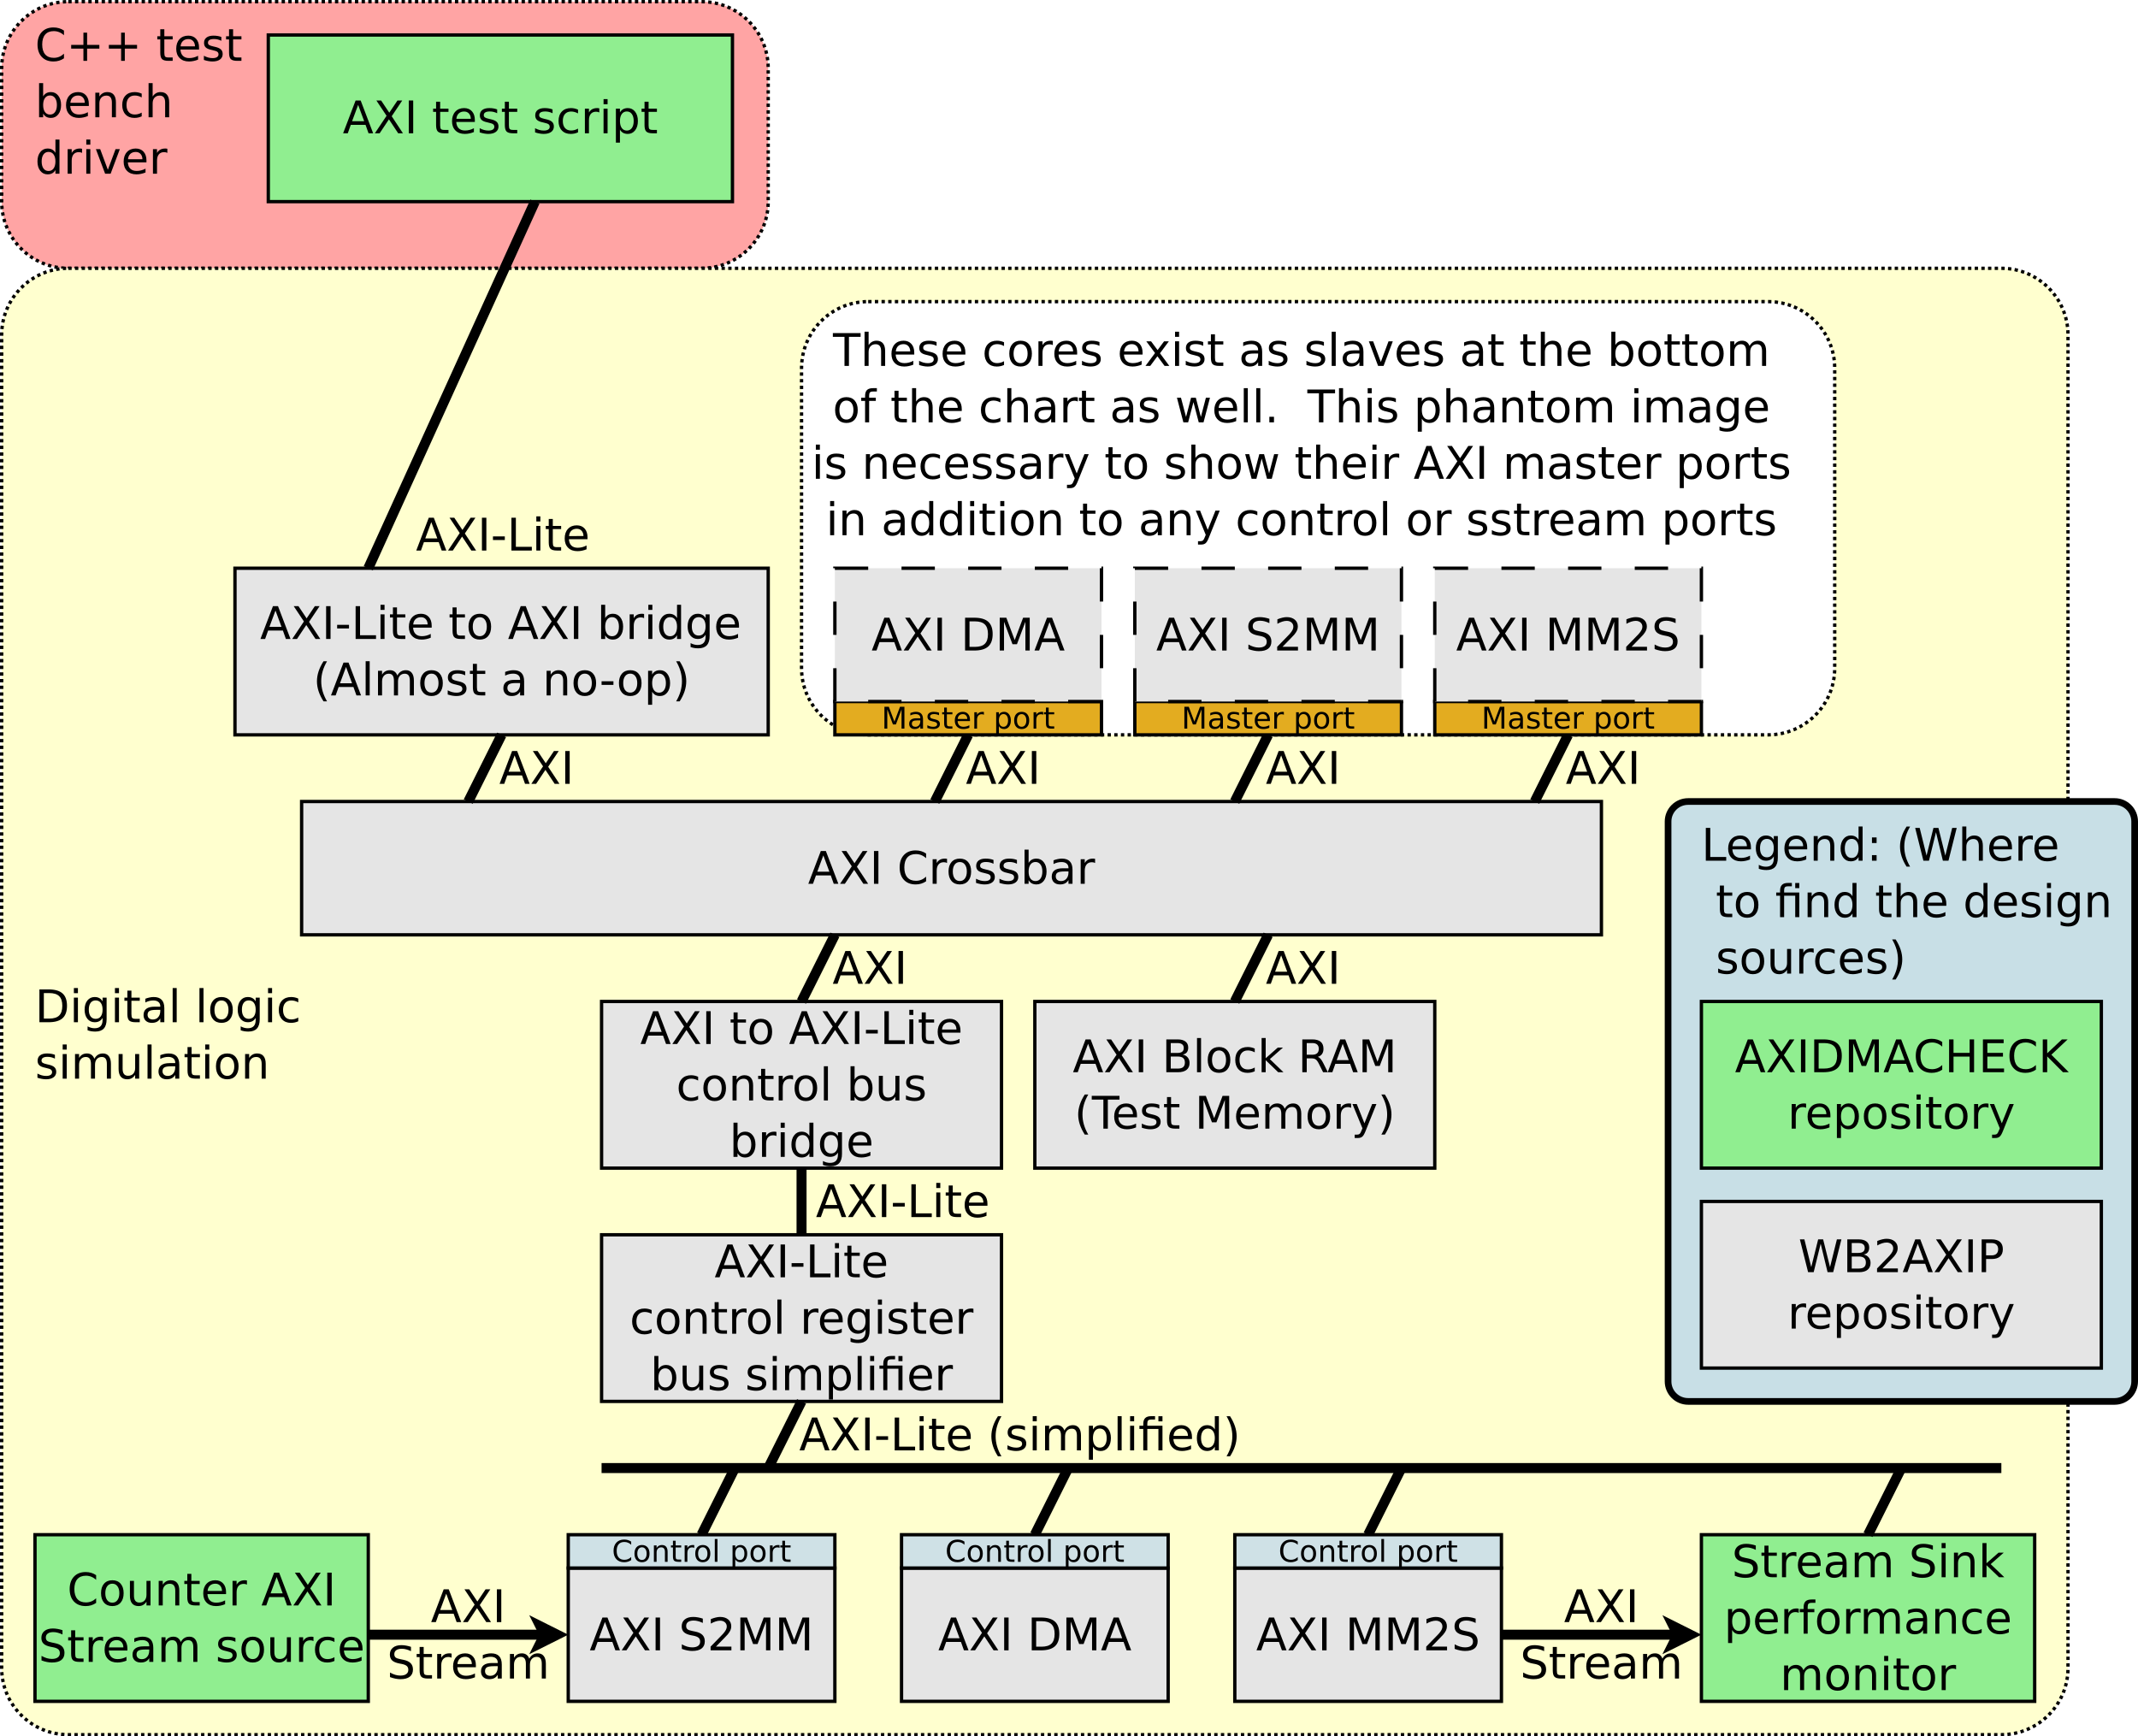 <?xml version="1.0" encoding="UTF-8"?>
<svg xmlns="http://www.w3.org/2000/svg" xmlns:xlink="http://www.w3.org/1999/xlink" width="1283pt" height="1042pt" viewBox="0 0 1283 1042" version="1.1">
<defs>
<g>
<symbol overflow="visible" id="glyph0-0">
<path style="stroke:none;" d="M 1.344 4.766 L 1.344 -19.031 L 14.844 -19.031 L 14.844 4.766 Z M 2.859 3.266 L 13.344 3.266 L 13.344 -17.516 L 2.859 -17.516 Z M 2.859 3.266 "/>
</symbol>
<symbol overflow="visible" id="glyph0-1">
<path style="stroke:none;" d="M 9.234 -17.062 L 5.609 -7.266 L 12.859 -7.266 Z M 7.719 -19.688 L 10.75 -19.688 L 18.25 0 L 15.484 0 L 13.688 -5.047 L 4.812 -5.047 L 3.016 0 L 0.219 0 Z M 7.719 -19.688 "/>
</symbol>
<symbol overflow="visible" id="glyph0-2">
<path style="stroke:none;" d="M 1.703 -19.688 L 4.562 -19.688 L 9.453 -12.359 L 14.375 -19.688 L 17.234 -19.688 L 10.906 -10.234 L 17.656 0 L 14.797 0 L 9.25 -8.375 L 3.672 0 L 0.797 0 L 7.828 -10.5 Z M 1.703 -19.688 "/>
</symbol>
<symbol overflow="visible" id="glyph0-3">
<path style="stroke:none;" d="M 2.656 -19.688 L 5.312 -19.688 L 5.312 0 L 2.656 0 Z M 2.656 -19.688 "/>
</symbol>
<symbol overflow="visible" id="glyph0-4">
<path style="stroke:none;" d="M 1.312 -8.484 L 8.422 -8.484 L 8.422 -6.312 L 1.312 -6.312 Z M 1.312 -8.484 "/>
</symbol>
<symbol overflow="visible" id="glyph0-5">
<path style="stroke:none;" d="M 2.656 -19.688 L 5.312 -19.688 L 5.312 -2.234 L 14.891 -2.234 L 14.891 0 L 2.656 0 Z M 2.656 -19.688 "/>
</symbol>
<symbol overflow="visible" id="glyph0-6">
<path style="stroke:none;" d="M 2.547 -14.766 L 4.969 -14.766 L 4.969 0 L 2.547 0 Z M 2.547 -20.516 L 4.969 -20.516 L 4.969 -17.438 L 2.547 -17.438 Z M 2.547 -20.516 "/>
</symbol>
<symbol overflow="visible" id="glyph0-7">
<path style="stroke:none;" d="M 4.938 -18.953 L 4.938 -14.766 L 9.938 -14.766 L 9.938 -12.875 L 4.938 -12.875 L 4.938 -4.859 C 4.938 -3.66 5.102 -2.891 5.438 -2.547 C 5.77 -2.203 6.441 -2.031 7.453 -2.031 L 9.938 -2.031 L 9.938 0 L 7.453 0 C 5.578 0 4.281 -0.348 3.562 -1.047 C 2.852 -1.742 2.5 -3.016 2.5 -4.859 L 2.5 -12.875 L 0.719 -12.875 L 0.719 -14.766 L 2.5 -14.766 L 2.5 -18.953 Z M 4.938 -18.953 "/>
</symbol>
<symbol overflow="visible" id="glyph0-8">
<path style="stroke:none;" d="M 15.172 -7.984 L 15.172 -6.797 L 4.016 -6.797 C 4.117 -5.129 4.617 -3.859 5.516 -2.984 C 6.422 -2.109 7.68 -1.672 9.297 -1.672 C 10.223 -1.672 11.125 -1.785 12 -2.016 C 12.875 -2.242 13.742 -2.586 14.609 -3.047 L 14.609 -0.75 C 13.734 -0.383 12.836 -0.109 11.922 0.078 C 11.016 0.273 10.094 0.375 9.156 0.375 C 6.789 0.375 4.922 -0.305 3.547 -1.672 C 2.172 -3.047 1.484 -4.898 1.484 -7.234 C 1.484 -9.648 2.133 -11.566 3.438 -12.984 C 4.75 -14.41 6.516 -15.125 8.734 -15.125 C 10.711 -15.125 12.281 -14.484 13.438 -13.203 C 14.594 -11.922 15.172 -10.18 15.172 -7.984 Z M 12.75 -8.703 C 12.727 -10.023 12.352 -11.082 11.625 -11.875 C 10.906 -12.664 9.945 -13.062 8.75 -13.062 C 7.395 -13.062 6.312 -12.676 5.5 -11.906 C 4.688 -11.145 4.219 -10.07 4.094 -8.688 Z M 12.75 -8.703 "/>
</symbol>
<symbol overflow="visible" id="glyph0-9">
<path style="stroke:none;" d=""/>
</symbol>
<symbol overflow="visible" id="glyph0-10">
<path style="stroke:none;" d="M 8.266 -13.062 C 6.961 -13.062 5.93 -12.551 5.172 -11.531 C 4.422 -10.52 4.047 -9.133 4.047 -7.375 C 4.047 -5.602 4.422 -4.207 5.172 -3.188 C 5.922 -2.176 6.953 -1.672 8.266 -1.672 C 9.555 -1.672 10.578 -2.18 11.328 -3.203 C 12.086 -4.223 12.469 -5.613 12.469 -7.375 C 12.469 -9.125 12.086 -10.508 11.328 -11.531 C 10.578 -12.551 9.555 -13.062 8.266 -13.062 Z M 8.266 -15.125 C 10.379 -15.125 12.035 -14.438 13.234 -13.062 C 14.441 -11.695 15.047 -9.801 15.047 -7.375 C 15.047 -4.957 14.441 -3.062 13.234 -1.688 C 12.035 -0.312 10.379 0.375 8.266 0.375 C 6.148 0.375 4.488 -0.312 3.281 -1.688 C 2.082 -3.062 1.484 -4.957 1.484 -7.375 C 1.484 -9.801 2.082 -11.695 3.281 -13.062 C 4.488 -14.438 6.148 -15.125 8.266 -15.125 Z M 8.266 -15.125 "/>
</symbol>
<symbol overflow="visible" id="glyph0-11">
<path style="stroke:none;" d="M 13.141 -7.375 C 13.141 -9.156 12.77 -10.551 12.031 -11.562 C 11.301 -12.582 10.297 -13.094 9.016 -13.094 C 7.734 -13.094 6.723 -12.582 5.984 -11.562 C 5.254 -10.551 4.891 -9.156 4.891 -7.375 C 4.891 -5.582 5.254 -4.176 5.984 -3.156 C 6.723 -2.145 7.734 -1.641 9.016 -1.641 C 10.297 -1.641 11.301 -2.145 12.031 -3.156 C 12.77 -4.176 13.141 -5.582 13.141 -7.375 Z M 4.891 -12.531 C 5.398 -13.406 6.039 -14.055 6.812 -14.484 C 7.594 -14.91 8.523 -15.125 9.609 -15.125 C 11.398 -15.125 12.852 -14.41 13.969 -12.984 C 15.094 -11.555 15.656 -9.688 15.656 -7.375 C 15.656 -5.051 15.094 -3.176 13.969 -1.75 C 12.852 -0.332 11.398 0.375 9.609 0.375 C 8.523 0.375 7.594 0.164 6.812 -0.25 C 6.039 -0.676 5.398 -1.332 4.891 -2.219 L 4.891 0 L 2.453 0 L 2.453 -20.516 L 4.891 -20.516 Z M 4.891 -12.531 "/>
</symbol>
<symbol overflow="visible" id="glyph0-12">
<path style="stroke:none;" d="M 11.094 -12.5 C 10.82 -12.656 10.523 -12.77 10.203 -12.844 C 9.891 -12.914 9.539 -12.953 9.156 -12.953 C 7.781 -12.953 6.723 -12.504 5.984 -11.609 C 5.254 -10.723 4.891 -9.445 4.891 -7.781 L 4.891 0 L 2.453 0 L 2.453 -14.766 L 4.891 -14.766 L 4.891 -12.469 C 5.398 -13.363 6.062 -14.031 6.875 -14.469 C 7.695 -14.906 8.691 -15.125 9.859 -15.125 C 10.023 -15.125 10.207 -15.113 10.406 -15.094 C 10.613 -15.07 10.844 -15.035 11.094 -14.984 Z M 11.094 -12.5 "/>
</symbol>
<symbol overflow="visible" id="glyph0-13">
<path style="stroke:none;" d="M 12.266 -12.531 L 12.266 -20.516 L 14.688 -20.516 L 14.688 0 L 12.266 0 L 12.266 -2.219 C 11.754 -1.332 11.109 -0.676 10.328 -0.25 C 9.547 0.164 8.613 0.375 7.531 0.375 C 5.75 0.375 4.297 -0.332 3.172 -1.75 C 2.047 -3.176 1.484 -5.051 1.484 -7.375 C 1.484 -9.688 2.047 -11.555 3.172 -12.984 C 4.297 -14.41 5.75 -15.125 7.531 -15.125 C 8.613 -15.125 9.547 -14.91 10.328 -14.484 C 11.109 -14.055 11.754 -13.406 12.266 -12.531 Z M 4 -7.375 C 4 -5.582 4.363 -4.176 5.094 -3.156 C 5.832 -2.145 6.844 -1.641 8.125 -1.641 C 9.406 -1.641 10.414 -2.145 11.156 -3.156 C 11.895 -4.176 12.266 -5.582 12.266 -7.375 C 12.266 -9.156 11.895 -10.551 11.156 -11.562 C 10.414 -12.582 9.406 -13.094 8.125 -13.094 C 6.844 -13.094 5.832 -12.582 5.094 -11.562 C 4.363 -10.551 4 -9.156 4 -7.375 Z M 4 -7.375 "/>
</symbol>
<symbol overflow="visible" id="glyph0-14">
<path style="stroke:none;" d="M 12.266 -7.547 C 12.266 -9.305 11.898 -10.672 11.172 -11.641 C 10.441 -12.609 9.426 -13.094 8.125 -13.094 C 6.82 -13.094 5.805 -12.609 5.078 -11.641 C 4.359 -10.672 4 -9.305 4 -7.547 C 4 -5.805 4.359 -4.453 5.078 -3.484 C 5.805 -2.516 6.82 -2.031 8.125 -2.031 C 9.426 -2.031 10.441 -2.516 11.172 -3.484 C 11.898 -4.453 12.266 -5.805 12.266 -7.547 Z M 14.688 -1.828 C 14.688 0.68 14.129 2.547 13.016 3.766 C 11.898 4.992 10.191 5.609 7.891 5.609 C 7.035 5.609 6.227 5.547 5.469 5.422 C 4.719 5.297 3.984 5.102 3.266 4.844 L 3.266 2.484 C 3.984 2.867 4.688 3.148 5.375 3.328 C 6.07 3.516 6.781 3.609 7.5 3.609 C 9.094 3.609 10.285 3.191 11.078 2.359 C 11.867 1.535 12.266 0.285 12.266 -1.391 L 12.266 -2.594 C 11.766 -1.727 11.117 -1.078 10.328 -0.641 C 9.547 -0.211 8.613 0 7.531 0 C 5.719 0 4.254 -0.688 3.141 -2.062 C 2.035 -3.445 1.484 -5.273 1.484 -7.547 C 1.484 -9.836 2.035 -11.672 3.141 -13.047 C 4.254 -14.43 5.719 -15.125 7.531 -15.125 C 8.613 -15.125 9.547 -14.906 10.328 -14.469 C 11.117 -14.039 11.766 -13.395 12.266 -12.531 L 12.266 -14.766 L 14.688 -14.766 Z M 14.688 -1.828 "/>
</symbol>
<symbol overflow="visible" id="glyph0-15">
<path style="stroke:none;" d="M 8.375 -20.484 C 7.195 -18.461 6.32 -16.461 5.75 -14.484 C 5.176 -12.504 4.891 -10.504 4.891 -8.484 C 4.891 -6.453 5.176 -4.438 5.75 -2.438 C 6.332 -0.445 7.207 1.551 8.375 3.562 L 6.266 3.562 C 4.941 1.5 3.953 -0.531 3.297 -2.531 C 2.648 -4.531 2.328 -6.516 2.328 -8.484 C 2.328 -10.441 2.648 -12.41 3.297 -14.391 C 3.941 -16.379 4.93 -18.41 6.266 -20.484 Z M 8.375 -20.484 "/>
</symbol>
<symbol overflow="visible" id="glyph0-16">
<path style="stroke:none;" d="M 2.547 -20.516 L 4.969 -20.516 L 4.969 0 L 2.547 0 Z M 2.547 -20.516 "/>
</symbol>
<symbol overflow="visible" id="glyph0-17">
<path style="stroke:none;" d="M 14.047 -11.938 C 14.648 -13.02 15.375 -13.82 16.219 -14.344 C 17.062 -14.863 18.055 -15.125 19.203 -15.125 C 20.734 -15.125 21.914 -14.582 22.75 -13.5 C 23.582 -12.426 24 -10.895 24 -8.906 L 24 0 L 21.562 0 L 21.562 -8.828 C 21.562 -10.242 21.312 -11.297 20.812 -11.984 C 20.312 -12.672 19.547 -13.016 18.516 -13.016 C 17.266 -13.016 16.273 -12.594 15.547 -11.75 C 14.816 -10.914 14.453 -9.781 14.453 -8.344 L 14.453 0 L 12.016 0 L 12.016 -8.828 C 12.016 -10.254 11.758 -11.305 11.25 -11.984 C 10.75 -12.672 9.977 -13.016 8.938 -13.016 C 7.695 -13.016 6.711 -12.594 5.984 -11.75 C 5.254 -10.914 4.891 -9.781 4.891 -8.344 L 4.891 0 L 2.453 0 L 2.453 -14.766 L 4.891 -14.766 L 4.891 -12.469 C 5.441 -13.375 6.102 -14.039 6.875 -14.469 C 7.656 -14.906 8.578 -15.125 9.641 -15.125 C 10.711 -15.125 11.625 -14.848 12.375 -14.297 C 13.125 -13.754 13.68 -12.969 14.047 -11.938 Z M 14.047 -11.938 "/>
</symbol>
<symbol overflow="visible" id="glyph0-18">
<path style="stroke:none;" d="M 11.953 -14.328 L 11.953 -12.031 C 11.266 -12.383 10.551 -12.648 9.812 -12.828 C 9.082 -13.004 8.32 -13.094 7.531 -13.094 C 6.32 -13.094 5.414 -12.906 4.812 -12.531 C 4.219 -12.164 3.922 -11.613 3.922 -10.875 C 3.922 -10.312 4.133 -9.867 4.562 -9.547 C 4.988 -9.234 5.852 -8.93 7.156 -8.641 L 7.984 -8.453 C 9.711 -8.078 10.938 -7.551 11.656 -6.875 C 12.383 -6.207 12.75 -5.273 12.75 -4.078 C 12.75 -2.703 12.207 -1.613 11.125 -0.812 C 10.039 -0.02 8.547 0.375 6.641 0.375 C 5.848 0.375 5.023 0.297 4.172 0.141 C 3.316 -0.004 2.414 -0.234 1.469 -0.547 L 1.469 -3.047 C 2.363 -2.578 3.242 -2.223 4.109 -1.984 C 4.984 -1.754 5.848 -1.641 6.703 -1.641 C 7.836 -1.641 8.711 -1.836 9.328 -2.234 C 9.941 -2.629 10.25 -3.18 10.25 -3.891 C 10.25 -4.547 10.023 -5.051 9.578 -5.406 C 9.141 -5.758 8.172 -6.098 6.672 -6.422 L 5.828 -6.625 C 4.328 -6.938 3.238 -7.422 2.562 -8.078 C 1.895 -8.734 1.562 -9.629 1.562 -10.766 C 1.562 -12.16 2.051 -13.234 3.031 -13.984 C 4.02 -14.742 5.422 -15.125 7.234 -15.125 C 8.129 -15.125 8.973 -15.055 9.766 -14.922 C 10.555 -14.785 11.285 -14.586 11.953 -14.328 Z M 11.953 -14.328 "/>
</symbol>
<symbol overflow="visible" id="glyph0-19">
<path style="stroke:none;" d="M 9.25 -7.422 C 7.289 -7.422 5.93 -7.195 5.172 -6.75 C 4.422 -6.301 4.047 -5.535 4.047 -4.453 C 4.047 -3.598 4.328 -2.914 4.891 -2.406 C 5.461 -1.895 6.238 -1.641 7.219 -1.641 C 8.562 -1.641 9.641 -2.117 10.453 -3.078 C 11.266 -4.035 11.672 -5.301 11.672 -6.875 L 11.672 -7.422 Z M 14.094 -8.422 L 14.094 0 L 11.672 0 L 11.672 -2.234 C 11.117 -1.336 10.426 -0.676 9.594 -0.25 C 8.77 0.164 7.758 0.375 6.562 0.375 C 5.051 0.375 3.848 -0.047 2.953 -0.891 C 2.066 -1.734 1.625 -2.867 1.625 -4.297 C 1.625 -5.961 2.176 -7.219 3.281 -8.062 C 4.395 -8.906 6.055 -9.328 8.266 -9.328 L 11.672 -9.328 L 11.672 -9.562 C 11.672 -10.676 11.301 -11.535 10.562 -12.141 C 9.832 -12.754 8.801 -13.062 7.469 -13.062 C 6.625 -13.062 5.801 -12.957 5 -12.75 C 4.207 -12.551 3.441 -12.254 2.703 -11.859 L 2.703 -14.094 C 3.586 -14.438 4.445 -14.691 5.281 -14.859 C 6.125 -15.035 6.938 -15.125 7.719 -15.125 C 9.852 -15.125 11.445 -14.566 12.5 -13.453 C 13.562 -12.348 14.094 -10.672 14.094 -8.422 Z M 14.094 -8.422 "/>
</symbol>
<symbol overflow="visible" id="glyph0-20">
<path style="stroke:none;" d="M 14.812 -8.906 L 14.812 0 L 12.391 0 L 12.391 -8.828 C 12.391 -10.223 12.117 -11.27 11.578 -11.969 C 11.035 -12.664 10.219 -13.016 9.125 -13.016 C 7.812 -13.016 6.773 -12.594 6.016 -11.75 C 5.266 -10.914 4.891 -9.781 4.891 -8.344 L 4.891 0 L 2.453 0 L 2.453 -14.766 L 4.891 -14.766 L 4.891 -12.469 C 5.473 -13.352 6.156 -14.016 6.938 -14.453 C 7.727 -14.898 8.633 -15.125 9.656 -15.125 C 11.352 -15.125 12.633 -14.598 13.5 -13.547 C 14.375 -12.492 14.812 -10.945 14.812 -8.906 Z M 14.812 -8.906 "/>
</symbol>
<symbol overflow="visible" id="glyph0-21">
<path style="stroke:none;" d="M 4.891 -2.219 L 4.891 5.609 L 2.453 5.609 L 2.453 -14.766 L 4.891 -14.766 L 4.891 -12.531 C 5.398 -13.406 6.039 -14.055 6.812 -14.484 C 7.594 -14.91 8.523 -15.125 9.609 -15.125 C 11.398 -15.125 12.852 -14.41 13.969 -12.984 C 15.094 -11.555 15.656 -9.688 15.656 -7.375 C 15.656 -5.051 15.094 -3.176 13.969 -1.75 C 12.852 -0.332 11.398 0.375 9.609 0.375 C 8.523 0.375 7.594 0.164 6.812 -0.25 C 6.039 -0.676 5.398 -1.332 4.891 -2.219 Z M 13.141 -7.375 C 13.141 -9.156 12.77 -10.551 12.031 -11.562 C 11.301 -12.582 10.297 -13.094 9.016 -13.094 C 7.734 -13.094 6.723 -12.582 5.984 -11.562 C 5.254 -10.551 4.891 -9.156 4.891 -7.375 C 4.891 -5.582 5.254 -4.176 5.984 -3.156 C 6.723 -2.145 7.734 -1.641 9.016 -1.641 C 10.297 -1.641 11.301 -2.145 12.031 -3.156 C 12.77 -4.176 13.141 -5.582 13.141 -7.375 Z M 13.141 -7.375 "/>
</symbol>
<symbol overflow="visible" id="glyph0-22">
<path style="stroke:none;" d="M 2.156 -20.484 L 4.266 -20.484 C 5.586 -18.41 6.578 -16.379 7.234 -14.391 C 7.891 -12.41 8.219 -10.441 8.219 -8.484 C 8.219 -6.516 7.891 -4.531 7.234 -2.531 C 6.578 -0.531 5.586 1.5 4.266 3.562 L 2.156 3.562 C 3.332 1.551 4.207 -0.445 4.781 -2.438 C 5.352 -4.438 5.641 -6.453 5.641 -8.484 C 5.641 -10.504 5.352 -12.504 4.781 -14.484 C 4.207 -16.461 3.332 -18.461 2.156 -20.484 Z M 2.156 -20.484 "/>
</symbol>
<symbol overflow="visible" id="glyph0-23">
<path style="stroke:none;" d="M 17.391 -18.172 L 17.391 -15.359 C 16.492 -16.191 15.535 -16.812 14.516 -17.219 C 13.504 -17.633 12.426 -17.844 11.281 -17.844 C 9.031 -17.844 7.305 -17.156 6.109 -15.781 C 4.922 -14.406 4.328 -12.422 4.328 -9.828 C 4.328 -7.234 4.922 -5.25 6.109 -3.875 C 7.305 -2.5 9.031 -1.812 11.281 -1.812 C 12.426 -1.812 13.504 -2.016 14.516 -2.422 C 15.535 -2.836 16.492 -3.461 17.391 -4.297 L 17.391 -1.516 C 16.453 -0.879 15.461 -0.406 14.422 -0.094 C 13.391 0.219 12.289 0.375 11.125 0.375 C 8.145 0.375 5.797 -0.535 4.078 -2.359 C 2.367 -4.18 1.516 -6.672 1.516 -9.828 C 1.516 -12.984 2.367 -15.473 4.078 -17.297 C 5.797 -19.129 8.145 -20.047 11.125 -20.047 C 12.301 -20.047 13.41 -19.891 14.453 -19.578 C 15.492 -19.266 16.473 -18.797 17.391 -18.172 Z M 17.391 -18.172 "/>
</symbol>
<symbol overflow="visible" id="glyph0-24">
<path style="stroke:none;" d="M 5.312 -9.406 L 5.312 -2.188 L 9.578 -2.188 C 11.016 -2.188 12.078 -2.484 12.766 -3.078 C 13.453 -3.672 13.797 -4.578 13.797 -5.797 C 13.797 -7.023 13.453 -7.93 12.766 -8.516 C 12.078 -9.109 11.016 -9.406 9.578 -9.406 Z M 5.312 -17.5 L 5.312 -11.562 L 9.25 -11.562 C 10.551 -11.562 11.52 -11.805 12.156 -12.297 C 12.801 -12.785 13.125 -13.531 13.125 -14.531 C 13.125 -15.52 12.801 -16.258 12.156 -16.75 C 11.52 -17.25 10.551 -17.5 9.25 -17.5 Z M 2.656 -19.688 L 9.453 -19.688 C 11.484 -19.688 13.047 -19.266 14.141 -18.422 C 15.242 -17.578 15.797 -16.375 15.797 -14.812 C 15.797 -13.613 15.516 -12.656 14.953 -11.938 C 14.391 -11.227 13.562 -10.785 12.469 -10.609 C 13.781 -10.328 14.797 -9.738 15.516 -8.844 C 16.242 -7.957 16.609 -6.848 16.609 -5.516 C 16.609 -3.754 16.008 -2.395 14.812 -1.438 C 13.625 -0.477 11.926 0 9.719 0 L 2.656 0 Z M 2.656 -19.688 "/>
</symbol>
<symbol overflow="visible" id="glyph0-25">
<path style="stroke:none;" d="M 13.172 -14.203 L 13.172 -11.938 C 12.484 -12.312 11.797 -12.594 11.109 -12.781 C 10.422 -12.969 9.723 -13.062 9.016 -13.062 C 7.441 -13.062 6.219 -12.562 5.344 -11.562 C 4.477 -10.57 4.047 -9.176 4.047 -7.375 C 4.047 -5.57 4.477 -4.172 5.344 -3.172 C 6.219 -2.172 7.441 -1.672 9.016 -1.672 C 9.723 -1.672 10.422 -1.766 11.109 -1.953 C 11.797 -2.141 12.484 -2.426 13.172 -2.812 L 13.172 -0.562 C 12.492 -0.25 11.789 -0.016 11.062 0.141 C 10.344 0.297 9.57 0.375 8.75 0.375 C 6.531 0.375 4.766 -0.32 3.453 -1.719 C 2.141 -3.113 1.484 -5 1.484 -7.375 C 1.484 -9.781 2.145 -11.672 3.469 -13.047 C 4.789 -14.43 6.602 -15.125 8.906 -15.125 C 9.656 -15.125 10.383 -15.047 11.094 -14.891 C 11.812 -14.734 12.504 -14.504 13.172 -14.203 Z M 13.172 -14.203 "/>
</symbol>
<symbol overflow="visible" id="glyph0-26">
<path style="stroke:none;" d="M 2.453 -20.516 L 4.891 -20.516 L 4.891 -8.391 L 12.125 -14.766 L 15.234 -14.766 L 7.391 -7.859 L 15.562 0 L 12.391 0 L 4.891 -7.219 L 4.891 0 L 2.453 0 Z M 2.453 -20.516 "/>
</symbol>
<symbol overflow="visible" id="glyph0-27">
<path style="stroke:none;" d="M 11.984 -9.234 C 12.555 -9.035 13.113 -8.617 13.656 -7.984 C 14.195 -7.359 14.738 -6.488 15.281 -5.375 L 17.984 0 L 15.125 0 L 12.609 -5.047 C 11.953 -6.367 11.316 -7.242 10.703 -7.672 C 10.098 -8.098 9.27 -8.312 8.219 -8.312 L 5.312 -8.312 L 5.312 0 L 2.656 0 L 2.656 -19.688 L 8.656 -19.688 C 10.906 -19.688 12.582 -19.211 13.688 -18.266 C 14.801 -17.328 15.359 -15.91 15.359 -14.016 C 15.359 -12.773 15.066 -11.742 14.484 -10.922 C 13.91 -10.109 13.078 -9.547 11.984 -9.234 Z M 5.312 -17.5 L 5.312 -10.5 L 8.656 -10.5 C 9.945 -10.5 10.914 -10.797 11.562 -11.391 C 12.219 -11.984 12.547 -12.859 12.547 -14.016 C 12.547 -15.16 12.219 -16.023 11.562 -16.609 C 10.914 -17.203 9.945 -17.5 8.656 -17.5 Z M 5.312 -17.5 "/>
</symbol>
<symbol overflow="visible" id="glyph0-28">
<path style="stroke:none;" d="M 2.656 -19.688 L 6.625 -19.688 L 11.641 -6.281 L 16.688 -19.688 L 20.656 -19.688 L 20.656 0 L 18.062 0 L 18.062 -17.281 L 12.984 -3.781 L 10.312 -3.781 L 5.234 -17.281 L 5.234 0 L 2.656 0 Z M 2.656 -19.688 "/>
</symbol>
<symbol overflow="visible" id="glyph0-29">
<path style="stroke:none;" d="M -0.078 -19.688 L 16.578 -19.688 L 16.578 -17.438 L 9.578 -17.438 L 9.578 0 L 6.906 0 L 6.906 -17.438 L -0.078 -17.438 Z M -0.078 -19.688 "/>
</symbol>
<symbol overflow="visible" id="glyph0-30">
<path style="stroke:none;" d="M 8.688 1.375 C 8 3.133 7.328 4.281 6.672 4.812 C 6.023 5.344 5.16 5.609 4.078 5.609 L 2.141 5.609 L 2.141 3.594 L 3.562 3.594 C 4.227 3.594 4.742 3.43 5.109 3.109 C 5.484 2.797 5.895 2.051 6.344 0.875 L 6.781 -0.234 L 0.797 -14.766 L 3.375 -14.766 L 7.984 -3.219 L 12.609 -14.766 L 15.172 -14.766 Z M 8.688 1.375 "/>
</symbol>
<symbol overflow="visible" id="glyph0-31">
<path style="stroke:none;" d="M 14.453 -19.031 L 14.453 -16.438 C 13.441 -16.926 12.488 -17.285 11.594 -17.516 C 10.695 -17.754 9.828 -17.875 8.984 -17.875 C 7.535 -17.875 6.414 -17.594 5.625 -17.031 C 4.844 -16.469 4.453 -15.672 4.453 -14.641 C 4.453 -13.766 4.711 -13.102 5.234 -12.656 C 5.766 -12.219 6.758 -11.863 8.219 -11.594 L 9.828 -11.266 C 11.805 -10.879 13.27 -10.207 14.219 -9.25 C 15.164 -8.301 15.641 -7.031 15.641 -5.438 C 15.641 -3.531 15 -2.082 13.719 -1.094 C 12.438 -0.113 10.562 0.375 8.094 0.375 C 7.164 0.375 6.176 0.27 5.125 0.062 C 4.07 -0.145 2.984 -0.457 1.859 -0.875 L 1.859 -3.609 C 2.941 -3.004 4 -2.547 5.031 -2.234 C 6.07 -1.93 7.094 -1.781 8.094 -1.781 C 9.613 -1.781 10.785 -2.078 11.609 -2.672 C 12.441 -3.273 12.859 -4.129 12.859 -5.234 C 12.859 -6.203 12.562 -6.957 11.969 -7.5 C 11.375 -8.039 10.398 -8.453 9.047 -8.734 L 7.422 -9.047 C 5.43 -9.441 3.992 -10.062 3.109 -10.906 C 2.223 -11.75 1.781 -12.922 1.781 -14.422 C 1.781 -16.16 2.391 -17.531 3.609 -18.531 C 4.836 -19.539 6.531 -20.047 8.688 -20.047 C 9.613 -20.047 10.555 -19.957 11.516 -19.781 C 12.473 -19.613 13.453 -19.363 14.453 -19.031 Z M 14.453 -19.031 "/>
</symbol>
<symbol overflow="visible" id="glyph0-32">
<path style="stroke:none;" d="M 10.016 -20.516 L 10.016 -18.5 L 7.703 -18.5 C 6.828 -18.5 6.219 -18.32 5.875 -17.969 C 5.539 -17.613 5.375 -16.984 5.375 -16.078 L 5.375 -14.766 L 9.375 -14.766 L 9.375 -12.875 L 5.375 -12.875 L 5.375 0 L 2.938 0 L 2.938 -12.875 L 0.625 -12.875 L 0.625 -14.766 L 2.938 -14.766 L 2.938 -15.797 C 2.938 -17.441 3.316 -18.641 4.078 -19.391 C 4.848 -20.141 6.062 -20.516 7.719 -20.516 Z M 10.016 -20.516 "/>
</symbol>
<symbol overflow="visible" id="glyph0-33">
<path style="stroke:none;" d="M 2.297 -5.828 L 2.297 -14.766 L 4.719 -14.766 L 4.719 -5.922 C 4.719 -4.523 4.988 -3.477 5.531 -2.781 C 6.082 -2.082 6.898 -1.734 7.984 -1.734 C 9.297 -1.734 10.332 -2.148 11.094 -2.984 C 11.852 -3.816 12.234 -4.953 12.234 -6.391 L 12.234 -14.766 L 14.656 -14.766 L 14.656 0 L 12.234 0 L 12.234 -2.266 C 11.641 -1.367 10.953 -0.703 10.172 -0.266 C 9.398 0.16 8.5 0.375 7.469 0.375 C 5.781 0.375 4.492 -0.148 3.609 -1.203 C 2.734 -2.254 2.297 -3.797 2.297 -5.828 Z M 8.391 -15.125 Z M 8.391 -15.125 "/>
</symbol>
<symbol overflow="visible" id="glyph0-34">
<path style="stroke:none;" d="M 14.469 -14.766 L 14.469 0 L 12.031 0 L 12.031 -12.875 L 5.375 -12.875 L 5.375 0 L 2.938 0 L 2.938 -12.875 L 0.625 -12.875 L 0.625 -14.766 L 2.938 -14.766 L 2.938 -15.797 C 2.938 -17.398 3.316 -18.586 4.078 -19.359 C 4.836 -20.129 6.004 -20.516 7.578 -20.516 L 10.016 -20.516 L 10.016 -18.5 L 7.703 -18.5 C 6.828 -18.5 6.219 -18.32 5.875 -17.969 C 5.539 -17.613 5.375 -16.984 5.375 -16.078 L 5.375 -14.766 Z M 12.031 -20.484 L 14.469 -20.484 L 14.469 -17.422 L 12.031 -17.422 Z M 12.031 -20.484 "/>
</symbol>
<symbol overflow="visible" id="glyph0-35">
<path style="stroke:none;" d="M 5.312 -17.5 L 5.312 -2.188 L 8.531 -2.188 C 11.25 -2.188 13.238 -2.801 14.5 -4.031 C 15.758 -5.258 16.391 -7.203 16.391 -9.859 C 16.391 -12.492 15.758 -14.426 14.5 -15.656 C 13.238 -16.883 11.25 -17.5 8.531 -17.5 Z M 2.656 -19.688 L 8.125 -19.688 C 11.938 -19.688 14.734 -18.891 16.516 -17.297 C 18.305 -15.711 19.203 -13.234 19.203 -9.859 C 19.203 -6.461 18.301 -3.969 16.5 -2.375 C 14.707 -0.789 11.914 0 8.125 0 L 2.656 0 Z M 2.656 -19.688 "/>
</symbol>
<symbol overflow="visible" id="glyph0-36">
<path style="stroke:none;" d="M 5.188 -2.234 L 14.469 -2.234 L 14.469 0 L 1.984 0 L 1.984 -2.234 C 2.992 -3.285 4.367 -4.691 6.109 -6.453 C 7.859 -8.211 8.957 -9.348 9.406 -9.859 C 10.25 -10.816 10.836 -11.629 11.172 -12.297 C 11.516 -12.961 11.688 -13.613 11.688 -14.25 C 11.688 -15.301 11.32 -16.156 10.594 -16.812 C 9.863 -17.469 8.906 -17.797 7.719 -17.797 C 6.883 -17.797 6.004 -17.648 5.078 -17.359 C 4.148 -17.066 3.16 -16.629 2.109 -16.047 L 2.109 -18.734 C 3.18 -19.16 4.18 -19.484 5.109 -19.703 C 6.047 -19.93 6.898 -20.047 7.672 -20.047 C 9.711 -20.047 11.336 -19.535 12.547 -18.516 C 13.766 -17.492 14.375 -16.129 14.375 -14.422 C 14.375 -13.609 14.219 -12.836 13.906 -12.109 C 13.602 -11.391 13.055 -10.539 12.266 -9.562 C 12.047 -9.301 11.344 -8.562 10.156 -7.344 C 8.977 -6.133 7.32 -4.43 5.188 -2.234 Z M 5.188 -2.234 "/>
</symbol>
<symbol overflow="visible" id="glyph0-37">
<path style="stroke:none;" d="M 2.656 -19.688 L 5.312 -19.688 L 5.312 -11.609 L 14.984 -11.609 L 14.984 -19.688 L 17.656 -19.688 L 17.656 0 L 14.984 0 L 14.984 -9.375 L 5.312 -9.375 L 5.312 0 L 2.656 0 Z M 2.656 -19.688 "/>
</symbol>
<symbol overflow="visible" id="glyph0-38">
<path style="stroke:none;" d="M 2.656 -19.688 L 15.094 -19.688 L 15.094 -17.438 L 5.312 -17.438 L 5.312 -11.609 L 14.688 -11.609 L 14.688 -9.375 L 5.312 -9.375 L 5.312 -2.234 L 15.328 -2.234 L 15.328 0 L 2.656 0 Z M 2.656 -19.688 "/>
</symbol>
<symbol overflow="visible" id="glyph0-39">
<path style="stroke:none;" d="M 2.656 -19.688 L 5.312 -19.688 L 5.312 -11.359 L 14.141 -19.688 L 17.578 -19.688 L 7.812 -10.5 L 18.266 0 L 14.766 0 L 5.312 -9.484 L 5.312 0 L 2.656 0 Z M 2.656 -19.688 "/>
</symbol>
<symbol overflow="visible" id="glyph0-40">
<path style="stroke:none;" d="M 0.891 -19.688 L 3.594 -19.688 L 7.719 -3.047 L 11.859 -19.688 L 14.844 -19.688 L 18.984 -3.047 L 23.109 -19.688 L 25.812 -19.688 L 20.875 0 L 17.516 0 L 13.375 -17.094 L 9.172 0 L 5.828 0 Z M 0.891 -19.688 "/>
</symbol>
<symbol overflow="visible" id="glyph0-41">
<path style="stroke:none;" d="M 5.312 -17.5 L 5.312 -10.094 L 8.656 -10.094 C 9.895 -10.094 10.852 -10.414 11.531 -11.062 C 12.207 -11.707 12.547 -12.617 12.547 -13.797 C 12.547 -14.973 12.207 -15.883 11.531 -16.531 C 10.852 -17.176 9.895 -17.5 8.656 -17.5 Z M 2.656 -19.688 L 8.656 -19.688 C 10.863 -19.688 12.531 -19.188 13.656 -18.188 C 14.789 -17.188 15.359 -15.723 15.359 -13.797 C 15.359 -11.859 14.789 -10.391 13.656 -9.391 C 12.531 -8.398 10.863 -7.906 8.656 -7.906 L 5.312 -7.906 L 5.312 0 L 2.656 0 Z M 2.656 -19.688 "/>
</symbol>
<symbol overflow="visible" id="glyph0-42">
<path style="stroke:none;" d="M 3.172 -3.344 L 5.953 -3.344 L 5.953 0 L 3.172 0 Z M 3.172 -13.969 L 5.953 -13.969 L 5.953 -10.609 L 3.172 -10.609 Z M 3.172 -13.969 "/>
</symbol>
<symbol overflow="visible" id="glyph0-43">
<path style="stroke:none;" d="M 14.812 -8.906 L 14.812 0 L 12.391 0 L 12.391 -8.828 C 12.391 -10.223 12.117 -11.27 11.578 -11.969 C 11.035 -12.664 10.219 -13.016 9.125 -13.016 C 7.812 -13.016 6.773 -12.594 6.016 -11.75 C 5.266 -10.914 4.891 -9.781 4.891 -8.344 L 4.891 0 L 2.453 0 L 2.453 -20.516 L 4.891 -20.516 L 4.891 -12.469 C 5.473 -13.352 6.156 -14.016 6.938 -14.453 C 7.727 -14.898 8.633 -15.125 9.656 -15.125 C 11.352 -15.125 12.633 -14.598 13.5 -13.547 C 14.375 -12.492 14.812 -10.945 14.812 -8.906 Z M 14.812 -8.906 "/>
</symbol>
<symbol overflow="visible" id="glyph0-44">
<path style="stroke:none;" d="M 14.812 -14.766 L 9.484 -7.578 L 15.094 0 L 12.234 0 L 7.938 -5.797 L 3.641 0 L 0.781 0 L 6.516 -7.719 L 1.266 -14.766 L 4.125 -14.766 L 8.047 -9.5 L 11.953 -14.766 Z M 14.812 -14.766 "/>
</symbol>
<symbol overflow="visible" id="glyph0-45">
<path style="stroke:none;" d="M 0.797 -14.766 L 3.375 -14.766 L 7.984 -2.375 L 12.609 -14.766 L 15.172 -14.766 L 9.641 0 L 6.344 0 Z M 0.797 -14.766 "/>
</symbol>
<symbol overflow="visible" id="glyph0-46">
<path style="stroke:none;" d="M 1.141 -14.766 L 3.562 -14.766 L 6.594 -3.25 L 9.609 -14.766 L 12.469 -14.766 L 15.5 -3.25 L 18.516 -14.766 L 20.953 -14.766 L 17.094 0 L 14.219 0 L 11.047 -12.109 L 7.859 0 L 5 0 Z M 1.141 -14.766 "/>
</symbol>
<symbol overflow="visible" id="glyph0-47">
<path style="stroke:none;" d="M 2.891 -3.344 L 5.672 -3.344 L 5.672 0 L 2.891 0 Z M 2.891 -3.344 "/>
</symbol>
<symbol overflow="visible" id="glyph0-48">
<path style="stroke:none;" d="M 12.422 -16.922 L 12.422 -9.578 L 19.766 -9.578 L 19.766 -7.344 L 12.422 -7.344 L 12.422 0 L 10.203 0 L 10.203 -7.344 L 2.859 -7.344 L 2.859 -9.578 L 10.203 -9.578 L 10.203 -16.922 Z M 12.422 -16.922 "/>
</symbol>
<symbol overflow="visible" id="glyph1-0">
<path style="stroke:none;" d="M 0.891 3.188 L 0.891 -12.688 L 9.891 -12.688 L 9.891 3.188 Z M 1.906 2.188 L 8.891 2.188 L 8.891 -11.688 L 1.906 -11.688 Z M 1.906 2.188 "/>
</symbol>
<symbol overflow="visible" id="glyph1-1">
<path style="stroke:none;" d="M 1.766 -13.125 L 4.406 -13.125 L 7.766 -4.188 L 11.125 -13.125 L 13.766 -13.125 L 13.766 0 L 12.047 0 L 12.047 -11.516 L 8.656 -2.516 L 6.875 -2.516 L 3.484 -11.516 L 3.484 0 L 1.766 0 Z M 1.766 -13.125 "/>
</symbol>
<symbol overflow="visible" id="glyph1-2">
<path style="stroke:none;" d="M 6.172 -4.953 C 4.859 -4.953 3.953 -4.801 3.453 -4.5 C 2.953 -4.195 2.703 -3.688 2.703 -2.969 C 2.703 -2.395 2.891 -1.938 3.266 -1.594 C 3.641 -1.258 4.156 -1.094 4.812 -1.094 C 5.707 -1.094 6.426 -1.41 6.969 -2.047 C 7.508 -2.68 7.781 -3.531 7.781 -4.594 L 7.781 -4.953 Z M 9.391 -5.609 L 9.391 0 L 7.781 0 L 7.781 -1.5 C 7.406 -0.895 6.941 -0.453 6.391 -0.172 C 5.848 0.109 5.176 0.25 4.375 0.25 C 3.363 0.25 2.562 -0.031 1.969 -0.594 C 1.375 -1.156 1.078 -1.91 1.078 -2.859 C 1.078 -3.973 1.445 -4.812 2.188 -5.375 C 2.938 -5.938 4.047 -6.219 5.516 -6.219 L 7.781 -6.219 L 7.781 -6.375 C 7.781 -7.113 7.535 -7.688 7.047 -8.094 C 6.555 -8.5 5.867 -8.703 4.984 -8.703 C 4.422 -8.703 3.875 -8.633 3.344 -8.5 C 2.812 -8.375 2.297 -8.176 1.797 -7.906 L 1.797 -9.391 C 2.391 -9.617 2.961 -9.789 3.516 -9.906 C 4.078 -10.02 4.625 -10.078 5.156 -10.078 C 6.57 -10.078 7.629 -9.707 8.328 -8.969 C 9.035 -8.227 9.391 -7.109 9.391 -5.609 Z M 9.391 -5.609 "/>
</symbol>
<symbol overflow="visible" id="glyph1-3">
<path style="stroke:none;" d="M 7.969 -9.547 L 7.969 -8.031 C 7.508 -8.258 7.035 -8.43 6.547 -8.547 C 6.055 -8.672 5.547 -8.734 5.016 -8.734 C 4.211 -8.734 3.609 -8.609 3.203 -8.359 C 2.805 -8.109 2.609 -7.738 2.609 -7.25 C 2.609 -6.875 2.75 -6.578 3.031 -6.359 C 3.32 -6.148 3.898 -5.945 4.766 -5.75 L 5.328 -5.641 C 6.473 -5.391 7.285 -5.039 7.766 -4.594 C 8.254 -4.145 8.5 -3.52 8.5 -2.719 C 8.5 -1.801 8.133 -1.078 7.406 -0.547 C 6.688 -0.016 5.695 0.25 4.438 0.25 C 3.906 0.25 3.352 0.195 2.781 0.094 C 2.207 0 1.602 -0.148 0.969 -0.359 L 0.969 -2.031 C 1.57 -1.719 2.16 -1.484 2.734 -1.328 C 3.316 -1.172 3.895 -1.094 4.469 -1.094 C 5.227 -1.094 5.812 -1.223 6.219 -1.484 C 6.633 -1.742 6.844 -2.113 6.844 -2.594 C 6.844 -3.031 6.691 -3.363 6.391 -3.594 C 6.098 -3.832 5.453 -4.062 4.453 -4.281 L 3.891 -4.406 C 2.879 -4.625 2.148 -4.945 1.703 -5.375 C 1.266 -5.812 1.047 -6.414 1.047 -7.188 C 1.047 -8.102 1.375 -8.812 2.031 -9.312 C 2.688 -9.82 3.617 -10.078 4.828 -10.078 C 5.422 -10.078 5.977 -10.031 6.5 -9.938 C 7.031 -9.852 7.52 -9.723 7.969 -9.547 Z M 7.969 -9.547 "/>
</symbol>
<symbol overflow="visible" id="glyph1-4">
<path style="stroke:none;" d="M 3.297 -12.641 L 3.297 -9.844 L 6.625 -9.844 L 6.625 -8.594 L 3.297 -8.594 L 3.297 -3.25 C 3.297 -2.445 3.406 -1.93 3.625 -1.703 C 3.844 -1.473 4.289 -1.359 4.969 -1.359 L 6.625 -1.359 L 6.625 0 L 4.969 0 C 3.719 0 2.852 -0.227 2.375 -0.688 C 1.906 -1.156 1.672 -2.008 1.672 -3.25 L 1.672 -8.594 L 0.484 -8.594 L 0.484 -9.844 L 1.672 -9.844 L 1.672 -12.641 Z M 3.297 -12.641 "/>
</symbol>
<symbol overflow="visible" id="glyph1-5">
<path style="stroke:none;" d="M 10.109 -5.328 L 10.109 -4.531 L 2.688 -4.531 C 2.75 -3.414 3.082 -2.566 3.688 -1.984 C 4.289 -1.398 5.129 -1.109 6.203 -1.109 C 6.816 -1.109 7.414 -1.188 8 -1.344 C 8.582 -1.5 9.16 -1.727 9.734 -2.031 L 9.734 -0.5 C 9.16 -0.25 8.566 -0.062 7.953 0.062 C 7.348 0.188 6.727 0.25 6.094 0.25 C 4.531 0.25 3.289 -0.203 2.375 -1.109 C 1.457 -2.023 1 -3.266 1 -4.828 C 1 -6.441 1.43 -7.719 2.297 -8.656 C 3.172 -9.602 4.344 -10.078 5.812 -10.078 C 7.145 -10.078 8.191 -9.648 8.953 -8.797 C 9.723 -7.953 10.109 -6.797 10.109 -5.328 Z M 8.5 -5.797 C 8.488 -6.68 8.238 -7.383 7.75 -7.906 C 7.27 -8.438 6.633 -8.703 5.844 -8.703 C 4.938 -8.703 4.211 -8.445 3.672 -7.938 C 3.129 -7.438 2.816 -6.723 2.734 -5.797 Z M 8.5 -5.797 "/>
</symbol>
<symbol overflow="visible" id="glyph1-6">
<path style="stroke:none;" d="M 7.406 -8.328 C 7.219 -8.43 7.016 -8.508 6.797 -8.562 C 6.586 -8.613 6.352 -8.641 6.094 -8.641 C 5.188 -8.641 4.488 -8.344 4 -7.75 C 3.508 -7.156 3.266 -6.301 3.266 -5.188 L 3.266 0 L 1.641 0 L 1.641 -9.844 L 3.266 -9.844 L 3.266 -8.312 C 3.598 -8.914 4.035 -9.359 4.578 -9.641 C 5.129 -9.93 5.797 -10.078 6.578 -10.078 C 6.68 -10.078 6.801 -10.066 6.938 -10.047 C 7.07 -10.035 7.223 -10.02 7.391 -10 Z M 7.406 -8.328 "/>
</symbol>
<symbol overflow="visible" id="glyph1-7">
<path style="stroke:none;" d=""/>
</symbol>
<symbol overflow="visible" id="glyph1-8">
<path style="stroke:none;" d="M 3.266 -1.484 L 3.266 3.75 L 1.641 3.75 L 1.641 -9.844 L 3.266 -9.844 L 3.266 -8.344 C 3.598 -8.938 4.023 -9.375 4.547 -9.656 C 5.066 -9.938 5.688 -10.078 6.406 -10.078 C 7.602 -10.078 8.57 -9.602 9.312 -8.656 C 10.062 -7.707 10.438 -6.457 10.438 -4.906 C 10.438 -3.363 10.062 -2.117 9.312 -1.172 C 8.57 -0.223 7.602 0.25 6.406 0.25 C 5.688 0.25 5.066 0.109 4.547 -0.172 C 4.023 -0.453 3.598 -0.891 3.266 -1.484 Z M 8.766 -4.906 C 8.766 -6.102 8.52 -7.039 8.031 -7.719 C 7.539 -8.395 6.867 -8.734 6.016 -8.734 C 5.16 -8.734 4.488 -8.395 4 -7.719 C 3.508 -7.039 3.266 -6.102 3.266 -4.906 C 3.266 -3.719 3.508 -2.785 4 -2.109 C 4.488 -1.43 5.16 -1.094 6.016 -1.094 C 6.867 -1.094 7.539 -1.43 8.031 -2.109 C 8.52 -2.785 8.766 -3.719 8.766 -4.906 Z M 8.766 -4.906 "/>
</symbol>
<symbol overflow="visible" id="glyph1-9">
<path style="stroke:none;" d="M 5.516 -8.703 C 4.641 -8.703 3.953 -8.363 3.453 -7.688 C 2.953 -7.02 2.703 -6.094 2.703 -4.906 C 2.703 -3.727 2.953 -2.801 3.453 -2.125 C 3.953 -1.445 4.641 -1.109 5.516 -1.109 C 6.367 -1.109 7.047 -1.445 7.547 -2.125 C 8.055 -2.812 8.312 -3.738 8.312 -4.906 C 8.312 -6.07 8.055 -6.992 7.547 -7.672 C 7.047 -8.359 6.367 -8.703 5.516 -8.703 Z M 5.516 -10.078 C 6.922 -10.078 8.023 -9.617 8.828 -8.703 C 9.629 -7.797 10.031 -6.531 10.031 -4.906 C 10.031 -3.301 9.629 -2.039 8.828 -1.125 C 8.023 -0.207 6.922 0.25 5.516 0.25 C 4.098 0.25 2.988 -0.207 2.188 -1.125 C 1.395 -2.039 1 -3.301 1 -4.906 C 1 -6.531 1.395 -7.797 2.188 -8.703 C 2.988 -9.617 4.098 -10.078 5.516 -10.078 Z M 5.516 -10.078 "/>
</symbol>
<symbol overflow="visible" id="glyph1-10">
<path style="stroke:none;" d="M 11.594 -12.109 L 11.594 -10.234 C 11 -10.797 10.363 -11.211 9.688 -11.484 C 9.008 -11.766 8.289 -11.906 7.531 -11.906 C 6.031 -11.906 4.879 -11.445 4.078 -10.531 C 3.285 -9.613 2.891 -8.285 2.891 -6.547 C 2.891 -4.816 3.285 -3.492 4.078 -2.578 C 4.879 -1.66 6.031 -1.203 7.531 -1.203 C 8.289 -1.203 9.008 -1.336 9.688 -1.609 C 10.363 -1.891 11 -2.305 11.594 -2.859 L 11.594 -1.016 C 10.969 -0.586 10.305 -0.27 9.609 -0.062 C 8.922 0.145 8.191 0.25 7.422 0.25 C 5.43 0.25 3.863 -0.352 2.719 -1.562 C 1.582 -2.781 1.016 -4.441 1.016 -6.547 C 1.016 -8.66 1.582 -10.32 2.719 -11.531 C 3.863 -12.75 5.43 -13.359 7.422 -13.359 C 8.203 -13.359 8.938 -13.254 9.625 -13.047 C 10.32 -12.836 10.977 -12.523 11.594 -12.109 Z M 11.594 -12.109 "/>
</symbol>
<symbol overflow="visible" id="glyph1-11">
<path style="stroke:none;" d="M 9.875 -5.938 L 9.875 0 L 8.266 0 L 8.266 -5.891 C 8.266 -6.816 8.082 -7.508 7.719 -7.969 C 7.352 -8.438 6.805 -8.672 6.078 -8.672 C 5.203 -8.672 4.516 -8.391 4.016 -7.828 C 3.516 -7.273 3.266 -6.52 3.266 -5.562 L 3.266 0 L 1.641 0 L 1.641 -9.844 L 3.266 -9.844 L 3.266 -8.312 C 3.648 -8.906 4.102 -9.348 4.625 -9.641 C 5.156 -9.93 5.758 -10.078 6.438 -10.078 C 7.57 -10.078 8.426 -9.727 9 -9.031 C 9.582 -8.332 9.875 -7.301 9.875 -5.938 Z M 9.875 -5.938 "/>
</symbol>
<symbol overflow="visible" id="glyph1-12">
<path style="stroke:none;" d="M 1.703 -13.672 L 3.312 -13.672 L 3.312 0 L 1.703 0 Z M 1.703 -13.672 "/>
</symbol>
</g>
</defs>
<g id="surface286126">
<rect x="0" y="0" width="1283" height="1042" style="fill:rgb(100%,100%,100%);fill-opacity:1;stroke:none;"/>
<path style="fill-rule:evenodd;fill:rgb(100%,64.314%,64.314%);fill-opacity:1;stroke-width:0.1;stroke-linecap:butt;stroke-linejoin:round;stroke:rgb(0%,0%,0%);stroke-opacity:1;stroke-dasharray:0.1,0.1;stroke-miterlimit:10;" d="M 2 -8 L 21 -8 C 22.104 -8 23 -7.104 23 -6 L 23 -2 C 23 -0.896 22.104 -0 21 -0 L 2 -0 C 0.896 -0 -0 -0.896 -0 -2 L -0 -6 C -0 -7.104 0.896 -8 2 -8 " transform="matrix(20,0,0,20,1,161)"/>
<path style="fill-rule:evenodd;fill:rgb(100%,100%,81.176%);fill-opacity:1;stroke-width:0.1;stroke-linecap:butt;stroke-linejoin:round;stroke:rgb(0%,0%,0%);stroke-opacity:1;stroke-dasharray:0.1,0.1;stroke-miterlimit:10;" d="M 2 -0 L 60 -0 C 61.104 -0 62 0.896 62 2 L 62 42 C 62 43.104 61.104 44 60 44 L 2 44 C 0.896 44 -0 43.104 -0 42 L -0 2 C -0 0.896 0.896 -0 2 -0 " transform="matrix(20,0,0,20,1,161)"/>
<path style="fill-rule:evenodd;fill:rgb(100%,100%,100%);fill-opacity:1;stroke-width:0.1;stroke-linecap:butt;stroke-linejoin:round;stroke:rgb(0%,0%,0%);stroke-opacity:1;stroke-dasharray:0.1,0.1;stroke-miterlimit:10;" d="M 26 1 L 53 1 C 54.104 1 55 1.896 55 3 L 55 12 C 55 13.104 54.104 14 53 14 L 26 14 C 24.896 14 24 13.104 24 12 L 24 3 C 24 1.896 24.896 1 26 1 " transform="matrix(20,0,0,20,1,161)"/>
<path style="fill-rule:evenodd;fill:rgb(89.804%,89.804%,89.804%);fill-opacity:1;stroke-width:0.1;stroke-linecap:butt;stroke-linejoin:miter;stroke:rgb(0%,0%,0%);stroke-opacity:1;stroke-miterlimit:10;" d="M 7 9 L 23 9 L 23 14 L 7 14 Z M 7 9 " transform="matrix(20,0,0,20,1,161)"/>
<g style="fill:rgb(0%,0%,0%);fill-opacity:1;">
  <use xlink:href="#glyph0-1" x="156.078" y="383.453"/>
  <use xlink:href="#glyph0-2" x="174.548" y="383.453"/>
  <use xlink:href="#glyph0-3" x="193.045" y="383.453"/>
  <use xlink:href="#glyph0-4" x="201.008" y="383.453"/>
  <use xlink:href="#glyph0-5" x="210.75" y="383.453"/>
  <use xlink:href="#glyph0-6" x="225.793" y="383.453"/>
  <use xlink:href="#glyph0-7" x="233.294" y="383.453"/>
  <use xlink:href="#glyph0-8" x="243.881" y="383.453"/>
  <use xlink:href="#glyph0-9" x="260.492" y="383.453"/>
  <use xlink:href="#glyph0-7" x="269.075" y="383.453"/>
  <use xlink:href="#glyph0-10" x="279.661" y="383.453"/>
  <use xlink:href="#glyph0-9" x="296.18" y="383.453"/>
  <use xlink:href="#glyph0-1" x="304.763" y="383.453"/>
  <use xlink:href="#glyph0-2" x="323.233" y="383.453"/>
  <use xlink:href="#glyph0-3" x="341.73" y="383.453"/>
  <use xlink:href="#glyph0-9" x="349.693" y="383.453"/>
  <use xlink:href="#glyph0-11" x="358.275" y="383.453"/>
  <use xlink:href="#glyph0-12" x="375.414" y="383.453"/>
  <use xlink:href="#glyph0-6" x="386.515" y="383.453"/>
  <use xlink:href="#glyph0-13" x="394.016" y="383.453"/>
  <use xlink:href="#glyph0-14" x="411.155" y="383.453"/>
  <use xlink:href="#glyph0-8" x="428.293" y="383.453"/>
</g>
<g style="fill:rgb(0%,0%,0%);fill-opacity:1;">
  <use xlink:href="#glyph0-15" x="187.875" y="417.32"/>
  <use xlink:href="#glyph0-1" x="198.409" y="417.32"/>
  <use xlink:href="#glyph0-16" x="216.879" y="417.32"/>
  <use xlink:href="#glyph0-17" x="224.38" y="417.32"/>
  <use xlink:href="#glyph0-10" x="250.682" y="417.32"/>
  <use xlink:href="#glyph0-18" x="267.201" y="417.32"/>
  <use xlink:href="#glyph0-7" x="281.267" y="417.32"/>
  <use xlink:href="#glyph0-9" x="291.854" y="417.32"/>
  <use xlink:href="#glyph0-19" x="300.437" y="417.32"/>
  <use xlink:href="#glyph0-9" x="316.982" y="417.32"/>
  <use xlink:href="#glyph0-20" x="325.565" y="417.32"/>
  <use xlink:href="#glyph0-10" x="342.677" y="417.32"/>
  <use xlink:href="#glyph0-4" x="359.697" y="417.32"/>
  <use xlink:href="#glyph0-10" x="369.94" y="417.32"/>
  <use xlink:href="#glyph0-21" x="386.459" y="417.32"/>
  <use xlink:href="#glyph0-22" x="403.598" y="417.32"/>
</g>
<path style="fill-rule:evenodd;fill:rgb(89.804%,89.804%,89.804%);fill-opacity:1;stroke-width:0.1;stroke-linecap:butt;stroke-linejoin:miter;stroke:rgb(0%,0%,0%);stroke-opacity:1;stroke-miterlimit:10;" d="M 9 16 L 48 16 L 48 20 L 9 20 Z M 9 16 " transform="matrix(20,0,0,20,1,161)"/>
<g style="fill:rgb(0%,0%,0%);fill-opacity:1;">
  <use xlink:href="#glyph0-1" x="484.848" y="530.386"/>
  <use xlink:href="#glyph0-2" x="503.318" y="530.386"/>
  <use xlink:href="#glyph0-3" x="521.815" y="530.386"/>
  <use xlink:href="#glyph0-9" x="529.777" y="530.386"/>
  <use xlink:href="#glyph0-23" x="538.36" y="530.386"/>
  <use xlink:href="#glyph0-12" x="557.213" y="530.386"/>
  <use xlink:href="#glyph0-10" x="567.72" y="530.386"/>
  <use xlink:href="#glyph0-18" x="584.239" y="530.386"/>
  <use xlink:href="#glyph0-18" x="598.306" y="530.386"/>
  <use xlink:href="#glyph0-11" x="612.373" y="530.386"/>
  <use xlink:href="#glyph0-19" x="629.512" y="530.386"/>
  <use xlink:href="#glyph0-12" x="646.057" y="530.386"/>
</g>
<path style="fill-rule:evenodd;fill:rgb(89.804%,89.804%,89.804%);fill-opacity:1;stroke-width:0.1;stroke-linecap:butt;stroke-linejoin:miter;stroke:rgb(0%,0%,0%);stroke-opacity:1;stroke-miterlimit:10;" d="M 31 22 L 43 22 L 43 27 L 31 27 Z M 31 22 " transform="matrix(20,0,0,20,1,161)"/>
<g style="fill:rgb(0%,0%,0%);fill-opacity:1;">
  <use xlink:href="#glyph0-1" x="643.734" y="643.453"/>
  <use xlink:href="#glyph0-2" x="662.205" y="643.453"/>
  <use xlink:href="#glyph0-3" x="680.701" y="643.453"/>
  <use xlink:href="#glyph0-9" x="688.664" y="643.453"/>
  <use xlink:href="#glyph0-24" x="697.247" y="643.453"/>
  <use xlink:href="#glyph0-16" x="715.77" y="643.453"/>
  <use xlink:href="#glyph0-10" x="723.271" y="643.453"/>
  <use xlink:href="#glyph0-25" x="739.79" y="643.453"/>
  <use xlink:href="#glyph0-26" x="754.635" y="643.453"/>
  <use xlink:href="#glyph0-9" x="770.271" y="643.453"/>
  <use xlink:href="#glyph0-27" x="778.853" y="643.453"/>
  <use xlink:href="#glyph0-1" x="796.52" y="643.453"/>
  <use xlink:href="#glyph0-28" x="814.99" y="643.453"/>
</g>
<g style="fill:rgb(0%,0%,0%);fill-opacity:1;">
  <use xlink:href="#glyph0-15" x="644.691" y="677.32"/>
  <use xlink:href="#glyph0-29" x="655.225" y="677.32"/>
  <use xlink:href="#glyph0-8" x="667.13" y="677.32"/>
  <use xlink:href="#glyph0-18" x="683.741" y="677.32"/>
  <use xlink:href="#glyph0-7" x="697.808" y="677.32"/>
  <use xlink:href="#glyph0-9" x="708.395" y="677.32"/>
  <use xlink:href="#glyph0-28" x="716.977" y="677.32"/>
  <use xlink:href="#glyph0-8" x="740.273" y="677.32"/>
  <use xlink:href="#glyph0-17" x="756.884" y="677.32"/>
  <use xlink:href="#glyph0-10" x="783.185" y="677.32"/>
  <use xlink:href="#glyph0-12" x="799.704" y="677.32"/>
  <use xlink:href="#glyph0-30" x="810.805" y="677.32"/>
  <use xlink:href="#glyph0-22" x="826.783" y="677.32"/>
</g>
<path style="fill-rule:evenodd;fill:rgb(56.471%,93.333%,56.471%);fill-opacity:1;stroke-width:0.1;stroke-linecap:butt;stroke-linejoin:miter;stroke:rgb(0%,0%,0%);stroke-opacity:1;stroke-miterlimit:10;" d="M 51 38 L 61 38 L 61 43 L 51 43 Z M 51 38 " transform="matrix(20,0,0,20,1,161)"/>
<g style="fill:rgb(0%,0%,0%);fill-opacity:1;">
  <use xlink:href="#glyph0-31" x="1039.184" y="946.519"/>
  <use xlink:href="#glyph0-7" x="1056.322" y="946.519"/>
  <use xlink:href="#glyph0-12" x="1066.909" y="946.519"/>
  <use xlink:href="#glyph0-8" x="1077.416" y="946.519"/>
  <use xlink:href="#glyph0-19" x="1094.028" y="946.519"/>
  <use xlink:href="#glyph0-17" x="1110.573" y="946.519"/>
  <use xlink:href="#glyph0-9" x="1136.874" y="946.519"/>
  <use xlink:href="#glyph0-31" x="1145.457" y="946.519"/>
  <use xlink:href="#glyph0-6" x="1162.596" y="946.519"/>
  <use xlink:href="#glyph0-20" x="1170.097" y="946.519"/>
  <use xlink:href="#glyph0-26" x="1187.209" y="946.519"/>
</g>
<g style="fill:rgb(0%,0%,0%);fill-opacity:1;">
  <use xlink:href="#glyph0-21" x="1034.555" y="980.386"/>
  <use xlink:href="#glyph0-8" x="1051.693" y="980.386"/>
  <use xlink:href="#glyph0-12" x="1068.305" y="980.386"/>
  <use xlink:href="#glyph0-32" x="1079.405" y="980.386"/>
  <use xlink:href="#glyph0-10" x="1088.911" y="980.386"/>
  <use xlink:href="#glyph0-12" x="1105.43" y="980.386"/>
  <use xlink:href="#glyph0-17" x="1116.056" y="980.386"/>
  <use xlink:href="#glyph0-19" x="1142.357" y="980.386"/>
  <use xlink:href="#glyph0-20" x="1158.903" y="980.386"/>
  <use xlink:href="#glyph0-25" x="1176.015" y="980.386"/>
  <use xlink:href="#glyph0-8" x="1190.86" y="980.386"/>
</g>
<g style="fill:rgb(0%,0%,0%);fill-opacity:1;">
  <use xlink:href="#glyph0-17" x="1068.188" y="1014.254"/>
  <use xlink:href="#glyph0-10" x="1094.489" y="1014.254"/>
  <use xlink:href="#glyph0-20" x="1111.008" y="1014.254"/>
  <use xlink:href="#glyph0-6" x="1128.12" y="1014.254"/>
  <use xlink:href="#glyph0-7" x="1135.622" y="1014.254"/>
  <use xlink:href="#glyph0-10" x="1146.208" y="1014.254"/>
  <use xlink:href="#glyph0-12" x="1162.727" y="1014.254"/>
</g>
<path style="fill-rule:evenodd;fill:rgb(89.804%,89.804%,89.804%);fill-opacity:1;stroke-width:0.1;stroke-linecap:butt;stroke-linejoin:miter;stroke:rgb(0%,0%,0%);stroke-opacity:1;stroke-miterlimit:10;" d="M 18 22 L 30 22 L 30 27 L 18 27 Z M 18 22 " transform="matrix(20,0,0,20,1,161)"/>
<g style="fill:rgb(0%,0%,0%);fill-opacity:1;">
  <use xlink:href="#glyph0-1" x="384.203" y="626.519"/>
  <use xlink:href="#glyph0-2" x="402.673" y="626.519"/>
  <use xlink:href="#glyph0-3" x="421.17" y="626.519"/>
  <use xlink:href="#glyph0-9" x="429.133" y="626.519"/>
  <use xlink:href="#glyph0-7" x="437.715" y="626.519"/>
  <use xlink:href="#glyph0-10" x="448.302" y="626.519"/>
  <use xlink:href="#glyph0-9" x="464.821" y="626.519"/>
  <use xlink:href="#glyph0-1" x="473.404" y="626.519"/>
  <use xlink:href="#glyph0-2" x="491.874" y="626.519"/>
  <use xlink:href="#glyph0-3" x="510.371" y="626.519"/>
  <use xlink:href="#glyph0-4" x="518.333" y="626.519"/>
  <use xlink:href="#glyph0-5" x="528.076" y="626.519"/>
  <use xlink:href="#glyph0-6" x="543.119" y="626.519"/>
  <use xlink:href="#glyph0-7" x="550.62" y="626.519"/>
  <use xlink:href="#glyph0-8" x="561.206" y="626.519"/>
</g>
<g style="fill:rgb(0%,0%,0%);fill-opacity:1;">
  <use xlink:href="#glyph0-25" x="405.766" y="660.386"/>
  <use xlink:href="#glyph0-10" x="420.61" y="660.386"/>
  <use xlink:href="#glyph0-20" x="437.13" y="660.386"/>
  <use xlink:href="#glyph0-7" x="454.242" y="660.386"/>
  <use xlink:href="#glyph0-12" x="464.828" y="660.386"/>
  <use xlink:href="#glyph0-10" x="475.336" y="660.386"/>
  <use xlink:href="#glyph0-16" x="491.855" y="660.386"/>
  <use xlink:href="#glyph0-9" x="499.356" y="660.386"/>
  <use xlink:href="#glyph0-11" x="507.939" y="660.386"/>
  <use xlink:href="#glyph0-33" x="525.078" y="660.386"/>
  <use xlink:href="#glyph0-18" x="542.19" y="660.386"/>
</g>
<g style="fill:rgb(0%,0%,0%);fill-opacity:1;">
  <use xlink:href="#glyph0-11" x="437.699" y="694.254"/>
  <use xlink:href="#glyph0-12" x="454.838" y="694.254"/>
  <use xlink:href="#glyph0-6" x="465.938" y="694.254"/>
  <use xlink:href="#glyph0-13" x="473.44" y="694.254"/>
  <use xlink:href="#glyph0-14" x="490.578" y="694.254"/>
  <use xlink:href="#glyph0-8" x="507.717" y="694.254"/>
</g>
<path style="fill-rule:evenodd;fill:rgb(89.804%,89.804%,89.804%);fill-opacity:1;stroke-width:0.1;stroke-linecap:butt;stroke-linejoin:miter;stroke:rgb(0%,0%,0%);stroke-opacity:1;stroke-miterlimit:10;" d="M 18 29 L 30 29 L 30 34 L 18 34 Z M 18 29 " transform="matrix(20,0,0,20,1,161)"/>
<g style="fill:rgb(0%,0%,0%);fill-opacity:1;">
  <use xlink:href="#glyph0-1" x="428.793" y="766.519"/>
  <use xlink:href="#glyph0-2" x="447.263" y="766.519"/>
  <use xlink:href="#glyph0-3" x="465.76" y="766.519"/>
  <use xlink:href="#glyph0-4" x="473.723" y="766.519"/>
  <use xlink:href="#glyph0-5" x="483.465" y="766.519"/>
  <use xlink:href="#glyph0-6" x="498.508" y="766.519"/>
  <use xlink:href="#glyph0-7" x="506.009" y="766.519"/>
  <use xlink:href="#glyph0-8" x="516.596" y="766.519"/>
</g>
<g style="fill:rgb(0%,0%,0%);fill-opacity:1;">
  <use xlink:href="#glyph0-25" x="377.855" y="800.386"/>
  <use xlink:href="#glyph0-10" x="392.7" y="800.386"/>
  <use xlink:href="#glyph0-20" x="409.219" y="800.386"/>
  <use xlink:href="#glyph0-7" x="426.332" y="800.386"/>
  <use xlink:href="#glyph0-12" x="436.918" y="800.386"/>
  <use xlink:href="#glyph0-10" x="447.426" y="800.386"/>
  <use xlink:href="#glyph0-16" x="463.945" y="800.386"/>
  <use xlink:href="#glyph0-9" x="471.446" y="800.386"/>
  <use xlink:href="#glyph0-12" x="480.029" y="800.386"/>
  <use xlink:href="#glyph0-8" x="490.536" y="800.386"/>
  <use xlink:href="#glyph0-14" x="507.148" y="800.386"/>
  <use xlink:href="#glyph0-6" x="524.286" y="800.386"/>
  <use xlink:href="#glyph0-18" x="531.788" y="800.386"/>
  <use xlink:href="#glyph0-7" x="545.855" y="800.386"/>
  <use xlink:href="#glyph0-8" x="556.441" y="800.386"/>
  <use xlink:href="#glyph0-12" x="573.052" y="800.386"/>
</g>
<g style="fill:rgb(0%,0%,0%);fill-opacity:1;">
  <use xlink:href="#glyph0-11" x="390.199" y="834.254"/>
  <use xlink:href="#glyph0-33" x="407.338" y="834.254"/>
  <use xlink:href="#glyph0-18" x="424.45" y="834.254"/>
  <use xlink:href="#glyph0-9" x="438.517" y="834.254"/>
  <use xlink:href="#glyph0-18" x="447.1" y="834.254"/>
  <use xlink:href="#glyph0-6" x="461.167" y="834.254"/>
  <use xlink:href="#glyph0-17" x="468.668" y="834.254"/>
  <use xlink:href="#glyph0-21" x="494.969" y="834.254"/>
  <use xlink:href="#glyph0-16" x="512.108" y="834.254"/>
  <use xlink:href="#glyph0-6" x="519.609" y="834.254"/>
  <use xlink:href="#glyph0-34" x="527.111" y="834.254"/>
  <use xlink:href="#glyph0-8" x="544.117" y="834.254"/>
  <use xlink:href="#glyph0-12" x="560.729" y="834.254"/>
</g>
<path style="fill:none;stroke-width:0.3;stroke-linecap:butt;stroke-linejoin:miter;stroke:rgb(0%,0%,0%);stroke-opacity:1;stroke-miterlimit:10;" d="M 18 36 L 60 36 " transform="matrix(20,0,0,20,1,161)"/>
<path style="fill:none;stroke-width:0.3;stroke-linecap:butt;stroke-linejoin:miter;stroke:rgb(0%,0%,0%);stroke-opacity:1;stroke-miterlimit:10;" d="M 24 34 L 23 36 " transform="matrix(20,0,0,20,1,161)"/>
<path style="fill:none;stroke-width:0.3;stroke-linecap:butt;stroke-linejoin:miter;stroke:rgb(0%,0%,0%);stroke-opacity:1;stroke-miterlimit:10;" d="M 22 36 L 21 38 " transform="matrix(20,0,0,20,1,161)"/>
<path style="fill:none;stroke-width:0.3;stroke-linecap:butt;stroke-linejoin:miter;stroke:rgb(0%,0%,0%);stroke-opacity:1;stroke-miterlimit:10;" d="M 32 36 L 31 38 " transform="matrix(20,0,0,20,1,161)"/>
<path style="fill:none;stroke-width:0.3;stroke-linecap:butt;stroke-linejoin:miter;stroke:rgb(0%,0%,0%);stroke-opacity:1;stroke-miterlimit:10;" d="M 42 36 L 41 38 " transform="matrix(20,0,0,20,1,161)"/>
<path style="fill:none;stroke-width:0.3;stroke-linecap:butt;stroke-linejoin:miter;stroke:rgb(0%,0%,0%);stroke-opacity:1;stroke-miterlimit:10;" d="M 57 36 L 56 38 " transform="matrix(20,0,0,20,1,161)"/>
<path style="fill:none;stroke-width:0.3;stroke-linecap:butt;stroke-linejoin:miter;stroke:rgb(0%,0%,0%);stroke-opacity:1;stroke-miterlimit:10;" d="M 24 27 L 24 29 " transform="matrix(20,0,0,20,1,161)"/>
<path style="fill:none;stroke-width:0.3;stroke-linecap:butt;stroke-linejoin:miter;stroke:rgb(0%,0%,0%);stroke-opacity:1;stroke-miterlimit:10;" d="M 25 20 L 24 22 " transform="matrix(20,0,0,20,1,161)"/>
<path style="fill:none;stroke-width:0.3;stroke-linecap:butt;stroke-linejoin:miter;stroke:rgb(0%,0%,0%);stroke-opacity:1;stroke-miterlimit:10;" d="M 38 20 L 37 22 " transform="matrix(20,0,0,20,1,161)"/>
<path style="fill:none;stroke-width:0.3;stroke-linecap:butt;stroke-linejoin:miter;stroke:rgb(0%,0%,0%);stroke-opacity:1;stroke-miterlimit:10;" d="M 15 14 L 14 16 " transform="matrix(20,0,0,20,1,161)"/>
<path style="fill:none;stroke-width:0.3;stroke-linecap:butt;stroke-linejoin:miter;stroke:rgb(0%,0%,0%);stroke-opacity:1;stroke-miterlimit:10;" d="M 29 14 L 28 16 " transform="matrix(20,0,0,20,1,161)"/>
<path style="fill:none;stroke-width:0.3;stroke-linecap:butt;stroke-linejoin:miter;stroke:rgb(0%,0%,0%);stroke-opacity:1;stroke-miterlimit:10;" d="M 38 14 L 37 16 " transform="matrix(20,0,0,20,1,161)"/>
<path style="fill:none;stroke-width:0.3;stroke-linecap:butt;stroke-linejoin:miter;stroke:rgb(0%,0%,0%);stroke-opacity:1;stroke-miterlimit:10;" d="M 47 14 L 46 16 " transform="matrix(20,0,0,20,1,161)"/>
<path style="fill-rule:evenodd;fill:rgb(89.02%,67.451%,12.549%);fill-opacity:1;stroke-width:0.1;stroke-linecap:butt;stroke-linejoin:miter;stroke:rgb(0%,0%,0%);stroke-opacity:1;stroke-miterlimit:10;" d="M 25 13 L 33 13 L 33 14 L 25 14 Z M 25 13 " transform="matrix(20,0,0,20,1,161)"/>
<g style="fill:rgb(0%,0%,0%);fill-opacity:1;">
  <use xlink:href="#glyph1-1" x="528.969" y="437.257"/>
  <use xlink:href="#glyph1-2" x="544.499" y="437.257"/>
  <use xlink:href="#glyph1-3" x="555.529" y="437.257"/>
  <use xlink:href="#glyph1-4" x="564.907" y="437.257"/>
  <use xlink:href="#glyph1-5" x="571.965" y="437.257"/>
  <use xlink:href="#glyph1-6" x="583.039" y="437.257"/>
  <use xlink:href="#glyph1-7" x="590.44" y="437.257"/>
  <use xlink:href="#glyph1-8" x="596.161" y="437.257"/>
  <use xlink:href="#glyph1-9" x="607.587" y="437.257"/>
  <use xlink:href="#glyph1-6" x="618.6" y="437.257"/>
  <use xlink:href="#glyph1-4" x="626" y="437.257"/>
</g>
<path style="fill-rule:evenodd;fill:rgb(89.02%,67.451%,12.549%);fill-opacity:1;stroke-width:0.1;stroke-linecap:butt;stroke-linejoin:miter;stroke:rgb(0%,0%,0%);stroke-opacity:1;stroke-miterlimit:10;" d="M 34 13 L 42 13 L 42 14 L 34 14 Z M 34 13 " transform="matrix(20,0,0,20,1,161)"/>
<g style="fill:rgb(0%,0%,0%);fill-opacity:1;">
  <use xlink:href="#glyph1-1" x="708.969" y="437.257"/>
  <use xlink:href="#glyph1-2" x="724.499" y="437.257"/>
  <use xlink:href="#glyph1-3" x="735.529" y="437.257"/>
  <use xlink:href="#glyph1-4" x="744.907" y="437.257"/>
  <use xlink:href="#glyph1-5" x="751.965" y="437.257"/>
  <use xlink:href="#glyph1-6" x="763.039" y="437.257"/>
  <use xlink:href="#glyph1-7" x="770.44" y="437.257"/>
  <use xlink:href="#glyph1-8" x="776.161" y="437.257"/>
  <use xlink:href="#glyph1-9" x="787.587" y="437.257"/>
  <use xlink:href="#glyph1-6" x="798.6" y="437.257"/>
  <use xlink:href="#glyph1-4" x="806" y="437.257"/>
</g>
<path style="fill-rule:evenodd;fill:rgb(89.02%,67.451%,12.549%);fill-opacity:1;stroke-width:0.1;stroke-linecap:butt;stroke-linejoin:miter;stroke:rgb(0%,0%,0%);stroke-opacity:1;stroke-miterlimit:10;" d="M 43 13 L 51 13 L 51 14 L 43 14 Z M 43 13 " transform="matrix(20,0,0,20,1,161)"/>
<g style="fill:rgb(0%,0%,0%);fill-opacity:1;">
  <use xlink:href="#glyph1-1" x="888.969" y="437.257"/>
  <use xlink:href="#glyph1-2" x="904.499" y="437.257"/>
  <use xlink:href="#glyph1-3" x="915.529" y="437.257"/>
  <use xlink:href="#glyph1-4" x="924.907" y="437.257"/>
  <use xlink:href="#glyph1-5" x="931.965" y="437.257"/>
  <use xlink:href="#glyph1-6" x="943.039" y="437.257"/>
  <use xlink:href="#glyph1-7" x="950.44" y="437.257"/>
  <use xlink:href="#glyph1-8" x="956.161" y="437.257"/>
  <use xlink:href="#glyph1-9" x="967.587" y="437.257"/>
  <use xlink:href="#glyph1-6" x="978.6" y="437.257"/>
  <use xlink:href="#glyph1-4" x="986" y="437.257"/>
</g>
<path style="fill-rule:evenodd;fill:rgb(56.471%,93.333%,56.471%);fill-opacity:1;stroke-width:0.1;stroke-linecap:butt;stroke-linejoin:miter;stroke:rgb(0%,0%,0%);stroke-opacity:1;stroke-miterlimit:10;" d="M 8 -7 L 21.927 -7 L 21.927 -2 L 8 -2 Z M 8 -7 " transform="matrix(20,0,0,20,1,161)"/>
<g style="fill:rgb(0%,0%,0%);fill-opacity:1;">
  <use xlink:href="#glyph0-1" x="205.68" y="79.992"/>
  <use xlink:href="#glyph0-2" x="224.15" y="79.992"/>
  <use xlink:href="#glyph0-3" x="242.647" y="79.992"/>
  <use xlink:href="#glyph0-9" x="250.609" y="79.992"/>
  <use xlink:href="#glyph0-7" x="259.192" y="79.992"/>
  <use xlink:href="#glyph0-8" x="269.779" y="79.992"/>
  <use xlink:href="#glyph0-18" x="286.39" y="79.992"/>
  <use xlink:href="#glyph0-7" x="300.457" y="79.992"/>
  <use xlink:href="#glyph0-9" x="311.043" y="79.992"/>
  <use xlink:href="#glyph0-18" x="319.626" y="79.992"/>
  <use xlink:href="#glyph0-25" x="333.693" y="79.992"/>
  <use xlink:href="#glyph0-12" x="348.537" y="79.992"/>
  <use xlink:href="#glyph0-6" x="359.638" y="79.992"/>
  <use xlink:href="#glyph0-21" x="367.139" y="79.992"/>
  <use xlink:href="#glyph0-7" x="384.278" y="79.992"/>
</g>
<path style="fill:none;stroke-width:0.3;stroke-linecap:butt;stroke-linejoin:miter;stroke:rgb(0%,0%,0%);stroke-opacity:1;stroke-miterlimit:10;" d="M 16 -2 L 11 9 " transform="matrix(20,0,0,20,1,161)"/>
<path style="fill-rule:evenodd;fill:rgb(89.804%,89.804%,89.804%);fill-opacity:1;stroke-width:0.1;stroke-linecap:butt;stroke-linejoin:miter;stroke:rgb(0%,0%,0%);stroke-opacity:1;stroke-miterlimit:10;" d="M 27 39 L 35 39 L 35 43 L 27 43 Z M 27 39 " transform="matrix(20,0,0,20,1,161)"/>
<g style="fill:rgb(0%,0%,0%);fill-opacity:1;">
  <use xlink:href="#glyph0-1" x="562.973" y="990.386"/>
  <use xlink:href="#glyph0-2" x="581.443" y="990.386"/>
  <use xlink:href="#glyph0-3" x="599.94" y="990.386"/>
  <use xlink:href="#glyph0-9" x="607.902" y="990.386"/>
  <use xlink:href="#glyph0-35" x="616.485" y="990.386"/>
  <use xlink:href="#glyph0-28" x="637.275" y="990.386"/>
  <use xlink:href="#glyph0-1" x="660.571" y="990.386"/>
</g>
<path style="fill-rule:evenodd;fill:rgb(81.176%,88.235%,90.196%);fill-opacity:1;stroke-width:0.1;stroke-linecap:butt;stroke-linejoin:miter;stroke:rgb(0%,0%,0%);stroke-opacity:1;stroke-miterlimit:10;" d="M 27 38 L 35 38 L 35 39 L 27 39 Z M 27 38 " transform="matrix(20,0,0,20,1,161)"/>
<g style="fill:rgb(0%,0%,0%);fill-opacity:1;">
  <use xlink:href="#glyph1-10" x="567.172" y="937.257"/>
  <use xlink:href="#glyph1-9" x="579.74" y="937.257"/>
  <use xlink:href="#glyph1-11" x="590.753" y="937.257"/>
  <use xlink:href="#glyph1-4" x="602.161" y="937.257"/>
  <use xlink:href="#glyph1-6" x="609.219" y="937.257"/>
  <use xlink:href="#glyph1-9" x="616.224" y="937.257"/>
  <use xlink:href="#glyph1-12" x="627.236" y="937.257"/>
  <use xlink:href="#glyph1-7" x="632.238" y="937.257"/>
  <use xlink:href="#glyph1-8" x="637.959" y="937.257"/>
  <use xlink:href="#glyph1-9" x="649.385" y="937.257"/>
  <use xlink:href="#glyph1-6" x="660.398" y="937.257"/>
  <use xlink:href="#glyph1-4" x="667.798" y="937.257"/>
</g>
<path style="fill-rule:evenodd;fill:rgb(89.804%,89.804%,89.804%);fill-opacity:1;stroke-width:0.1;stroke-linecap:butt;stroke-linejoin:miter;stroke:rgb(0%,0%,0%);stroke-opacity:1;stroke-miterlimit:10;" d="M 17 39 L 25 39 L 25 43 L 17 43 Z M 17 39 " transform="matrix(20,0,0,20,1,161)"/>
<g style="fill:rgb(0%,0%,0%);fill-opacity:1;">
  <use xlink:href="#glyph0-1" x="353.793" y="990.386"/>
  <use xlink:href="#glyph0-2" x="372.263" y="990.386"/>
  <use xlink:href="#glyph0-3" x="390.76" y="990.386"/>
  <use xlink:href="#glyph0-9" x="398.723" y="990.386"/>
  <use xlink:href="#glyph0-31" x="407.305" y="990.386"/>
  <use xlink:href="#glyph0-36" x="424.444" y="990.386"/>
  <use xlink:href="#glyph0-28" x="441.622" y="990.386"/>
  <use xlink:href="#glyph0-28" x="464.918" y="990.386"/>
</g>
<path style="fill-rule:evenodd;fill:rgb(81.176%,88.235%,90.196%);fill-opacity:1;stroke-width:0.1;stroke-linecap:butt;stroke-linejoin:miter;stroke:rgb(0%,0%,0%);stroke-opacity:1;stroke-miterlimit:10;" d="M 17 38 L 25 38 L 25 39 L 17 39 Z M 17 38 " transform="matrix(20,0,0,20,1,161)"/>
<g style="fill:rgb(0%,0%,0%);fill-opacity:1;">
  <use xlink:href="#glyph1-10" x="367.172" y="937.257"/>
  <use xlink:href="#glyph1-9" x="379.74" y="937.257"/>
  <use xlink:href="#glyph1-11" x="390.753" y="937.257"/>
  <use xlink:href="#glyph1-4" x="402.161" y="937.257"/>
  <use xlink:href="#glyph1-6" x="409.219" y="937.257"/>
  <use xlink:href="#glyph1-9" x="416.224" y="937.257"/>
  <use xlink:href="#glyph1-12" x="427.236" y="937.257"/>
  <use xlink:href="#glyph1-7" x="432.238" y="937.257"/>
  <use xlink:href="#glyph1-8" x="437.959" y="937.257"/>
  <use xlink:href="#glyph1-9" x="449.385" y="937.257"/>
  <use xlink:href="#glyph1-6" x="460.398" y="937.257"/>
  <use xlink:href="#glyph1-4" x="467.798" y="937.257"/>
</g>
<path style="fill-rule:evenodd;fill:rgb(89.804%,89.804%,89.804%);fill-opacity:1;stroke-width:0.1;stroke-linecap:butt;stroke-linejoin:miter;stroke:rgb(0%,0%,0%);stroke-opacity:1;stroke-miterlimit:10;" d="M 37 39 L 45 39 L 45 43 L 37 43 Z M 37 39 " transform="matrix(20,0,0,20,1,161)"/>
<g style="fill:rgb(0%,0%,0%);fill-opacity:1;">
  <use xlink:href="#glyph0-1" x="753.793" y="990.386"/>
  <use xlink:href="#glyph0-2" x="772.263" y="990.386"/>
  <use xlink:href="#glyph0-3" x="790.76" y="990.386"/>
  <use xlink:href="#glyph0-9" x="798.723" y="990.386"/>
  <use xlink:href="#glyph0-28" x="807.305" y="990.386"/>
  <use xlink:href="#glyph0-28" x="830.601" y="990.386"/>
  <use xlink:href="#glyph0-36" x="853.896" y="990.386"/>
  <use xlink:href="#glyph0-31" x="871.074" y="990.386"/>
</g>
<path style="fill-rule:evenodd;fill:rgb(81.176%,88.235%,90.196%);fill-opacity:1;stroke-width:0.1;stroke-linecap:butt;stroke-linejoin:miter;stroke:rgb(0%,0%,0%);stroke-opacity:1;stroke-miterlimit:10;" d="M 37 38 L 45 38 L 45 39 L 37 39 Z M 37 38 " transform="matrix(20,0,0,20,1,161)"/>
<g style="fill:rgb(0%,0%,0%);fill-opacity:1;">
  <use xlink:href="#glyph1-10" x="767.172" y="937.257"/>
  <use xlink:href="#glyph1-9" x="779.74" y="937.257"/>
  <use xlink:href="#glyph1-11" x="790.753" y="937.257"/>
  <use xlink:href="#glyph1-4" x="802.161" y="937.257"/>
  <use xlink:href="#glyph1-6" x="809.219" y="937.257"/>
  <use xlink:href="#glyph1-9" x="816.224" y="937.257"/>
  <use xlink:href="#glyph1-12" x="827.236" y="937.257"/>
  <use xlink:href="#glyph1-7" x="832.238" y="937.257"/>
  <use xlink:href="#glyph1-8" x="837.959" y="937.257"/>
  <use xlink:href="#glyph1-9" x="849.385" y="937.257"/>
  <use xlink:href="#glyph1-6" x="860.398" y="937.257"/>
  <use xlink:href="#glyph1-4" x="867.798" y="937.257"/>
</g>
<path style="fill-rule:evenodd;fill:rgb(56.471%,93.333%,56.471%);fill-opacity:1;stroke-width:0.1;stroke-linecap:butt;stroke-linejoin:miter;stroke:rgb(0%,0%,0%);stroke-opacity:1;stroke-miterlimit:10;" d="M 1 38 L 11 38 L 11 43 L 1 43 Z M 1 38 " transform="matrix(20,0,0,20,1,161)"/>
<g style="fill:rgb(0%,0%,0%);fill-opacity:1;">
  <use xlink:href="#glyph0-23" x="40.297" y="963.453"/>
  <use xlink:href="#glyph0-10" x="59.149" y="963.453"/>
  <use xlink:href="#glyph0-33" x="75.669" y="963.453"/>
  <use xlink:href="#glyph0-20" x="92.781" y="963.453"/>
  <use xlink:href="#glyph0-7" x="109.893" y="963.453"/>
  <use xlink:href="#glyph0-8" x="120.48" y="963.453"/>
  <use xlink:href="#glyph0-12" x="137.091" y="963.453"/>
  <use xlink:href="#glyph0-9" x="148.192" y="963.453"/>
  <use xlink:href="#glyph0-1" x="156.774" y="963.453"/>
  <use xlink:href="#glyph0-2" x="175.245" y="963.453"/>
  <use xlink:href="#glyph0-3" x="193.741" y="963.453"/>
</g>
<g style="fill:rgb(0%,0%,0%);fill-opacity:1;">
  <use xlink:href="#glyph0-31" x="23.051" y="997.32"/>
  <use xlink:href="#glyph0-7" x="40.189" y="997.32"/>
  <use xlink:href="#glyph0-12" x="50.776" y="997.32"/>
  <use xlink:href="#glyph0-8" x="61.283" y="997.32"/>
  <use xlink:href="#glyph0-19" x="77.895" y="997.32"/>
  <use xlink:href="#glyph0-17" x="94.44" y="997.32"/>
  <use xlink:href="#glyph0-9" x="120.741" y="997.32"/>
  <use xlink:href="#glyph0-18" x="129.324" y="997.32"/>
  <use xlink:href="#glyph0-10" x="143.391" y="997.32"/>
  <use xlink:href="#glyph0-33" x="159.91" y="997.32"/>
  <use xlink:href="#glyph0-12" x="177.022" y="997.32"/>
  <use xlink:href="#glyph0-25" x="187.53" y="997.32"/>
  <use xlink:href="#glyph0-8" x="202.375" y="997.32"/>
</g>
<path style="fill:none;stroke-width:0.3;stroke-linecap:butt;stroke-linejoin:miter;stroke:rgb(0%,0%,0%);stroke-opacity:1;stroke-miterlimit:10;" d="M 11 41 L 16.29 41 " transform="matrix(20,0,0,20,1,161)"/>
<path style="fill-rule:evenodd;fill:rgb(0%,0%,0%);fill-opacity:1;stroke-width:0.3;stroke-linecap:butt;stroke-linejoin:miter;stroke:rgb(0%,0%,0%);stroke-opacity:1;stroke-miterlimit:10;" d="M 16.665 41 L 16.165 41.25 L 16.29 41 L 16.165 40.75 Z M 16.665 41 " transform="matrix(20,0,0,20,1,161)"/>
<path style="fill:none;stroke-width:0.3;stroke-linecap:butt;stroke-linejoin:miter;stroke:rgb(0%,0%,0%);stroke-opacity:1;stroke-miterlimit:10;" d="M 45 41 L 50.29 41 " transform="matrix(20,0,0,20,1,161)"/>
<path style="fill-rule:evenodd;fill:rgb(0%,0%,0%);fill-opacity:1;stroke-width:0.3;stroke-linecap:butt;stroke-linejoin:miter;stroke:rgb(0%,0%,0%);stroke-opacity:1;stroke-miterlimit:10;" d="M 50.665 41 L 50.165 41.25 L 50.29 41 L 50.165 40.75 Z M 50.665 41 " transform="matrix(20,0,0,20,1,161)"/>
<g style="fill:rgb(0%,0%,0%);fill-opacity:1;">
  <use xlink:href="#glyph0-1" x="258.539" y="973.453"/>
  <use xlink:href="#glyph0-2" x="277.009" y="973.453"/>
  <use xlink:href="#glyph0-3" x="295.506" y="973.453"/>
</g>
<g style="fill:rgb(0%,0%,0%);fill-opacity:1;">
  <use xlink:href="#glyph0-31" x="232.172" y="1007.32"/>
  <use xlink:href="#glyph0-7" x="249.311" y="1007.32"/>
  <use xlink:href="#glyph0-12" x="259.897" y="1007.32"/>
  <use xlink:href="#glyph0-8" x="270.405" y="1007.32"/>
  <use xlink:href="#glyph0-19" x="287.016" y="1007.32"/>
  <use xlink:href="#glyph0-17" x="303.561" y="1007.32"/>
</g>
<g style="fill:rgb(0%,0%,0%);fill-opacity:1;">
  <use xlink:href="#glyph0-1" x="938.539" y="973.453"/>
  <use xlink:href="#glyph0-2" x="957.009" y="973.453"/>
  <use xlink:href="#glyph0-3" x="975.506" y="973.453"/>
</g>
<g style="fill:rgb(0%,0%,0%);fill-opacity:1;">
  <use xlink:href="#glyph0-31" x="912.172" y="1007.32"/>
  <use xlink:href="#glyph0-7" x="929.311" y="1007.32"/>
  <use xlink:href="#glyph0-12" x="939.897" y="1007.32"/>
  <use xlink:href="#glyph0-8" x="950.405" y="1007.32"/>
  <use xlink:href="#glyph0-19" x="967.016" y="1007.32"/>
  <use xlink:href="#glyph0-17" x="983.561" y="1007.32"/>
</g>
<g style="fill:rgb(0%,0%,0%);fill-opacity:1;">
  <use xlink:href="#glyph0-9" x="241" y="330.386"/>
  <use xlink:href="#glyph0-1" x="249.583" y="330.386"/>
  <use xlink:href="#glyph0-2" x="268.053" y="330.386"/>
  <use xlink:href="#glyph0-3" x="286.55" y="330.386"/>
  <use xlink:href="#glyph0-4" x="294.512" y="330.386"/>
  <use xlink:href="#glyph0-5" x="304.255" y="330.386"/>
  <use xlink:href="#glyph0-6" x="319.298" y="330.386"/>
  <use xlink:href="#glyph0-7" x="326.799" y="330.386"/>
  <use xlink:href="#glyph0-8" x="337.385" y="330.386"/>
</g>
<g style="fill:rgb(0%,0%,0%);fill-opacity:1;">
  <use xlink:href="#glyph0-9" x="471" y="870.386"/>
  <use xlink:href="#glyph0-1" x="479.583" y="870.386"/>
  <use xlink:href="#glyph0-2" x="498.053" y="870.386"/>
  <use xlink:href="#glyph0-3" x="516.55" y="870.386"/>
  <use xlink:href="#glyph0-4" x="524.512" y="870.386"/>
  <use xlink:href="#glyph0-5" x="534.255" y="870.386"/>
  <use xlink:href="#glyph0-6" x="549.298" y="870.386"/>
  <use xlink:href="#glyph0-7" x="556.799" y="870.386"/>
  <use xlink:href="#glyph0-8" x="567.385" y="870.386"/>
  <use xlink:href="#glyph0-9" x="583.997" y="870.386"/>
  <use xlink:href="#glyph0-15" x="592.579" y="870.386"/>
  <use xlink:href="#glyph0-18" x="603.113" y="870.386"/>
  <use xlink:href="#glyph0-6" x="617.18" y="870.386"/>
  <use xlink:href="#glyph0-17" x="624.681" y="870.386"/>
  <use xlink:href="#glyph0-21" x="650.982" y="870.386"/>
  <use xlink:href="#glyph0-16" x="668.121" y="870.386"/>
  <use xlink:href="#glyph0-6" x="675.622" y="870.386"/>
  <use xlink:href="#glyph0-34" x="683.124" y="870.386"/>
  <use xlink:href="#glyph0-8" x="700.131" y="870.386"/>
  <use xlink:href="#glyph0-13" x="716.742" y="870.386"/>
  <use xlink:href="#glyph0-22" x="733.881" y="870.386"/>
</g>
<g style="fill:rgb(0%,0%,0%);fill-opacity:1;">
  <use xlink:href="#glyph0-9" x="481" y="730.386"/>
  <use xlink:href="#glyph0-1" x="489.583" y="730.386"/>
  <use xlink:href="#glyph0-2" x="508.053" y="730.386"/>
  <use xlink:href="#glyph0-3" x="526.55" y="730.386"/>
  <use xlink:href="#glyph0-4" x="534.512" y="730.386"/>
  <use xlink:href="#glyph0-5" x="544.255" y="730.386"/>
  <use xlink:href="#glyph0-6" x="559.298" y="730.386"/>
  <use xlink:href="#glyph0-7" x="566.799" y="730.386"/>
  <use xlink:href="#glyph0-8" x="577.385" y="730.386"/>
</g>
<g style="fill:rgb(0%,0%,0%);fill-opacity:1;">
  <use xlink:href="#glyph0-9" x="751" y="590.386"/>
  <use xlink:href="#glyph0-1" x="759.583" y="590.386"/>
  <use xlink:href="#glyph0-2" x="778.053" y="590.386"/>
  <use xlink:href="#glyph0-3" x="796.55" y="590.386"/>
</g>
<g style="fill:rgb(0%,0%,0%);fill-opacity:1;">
  <use xlink:href="#glyph0-9" x="491" y="590.386"/>
  <use xlink:href="#glyph0-1" x="499.583" y="590.386"/>
  <use xlink:href="#glyph0-2" x="518.053" y="590.386"/>
  <use xlink:href="#glyph0-3" x="536.55" y="590.386"/>
</g>
<g style="fill:rgb(0%,0%,0%);fill-opacity:1;">
  <use xlink:href="#glyph0-9" x="291" y="470.386"/>
  <use xlink:href="#glyph0-1" x="299.583" y="470.386"/>
  <use xlink:href="#glyph0-2" x="318.053" y="470.386"/>
  <use xlink:href="#glyph0-3" x="336.55" y="470.386"/>
</g>
<g style="fill:rgb(0%,0%,0%);fill-opacity:1;">
  <use xlink:href="#glyph0-9" x="571" y="470.386"/>
  <use xlink:href="#glyph0-1" x="579.583" y="470.386"/>
  <use xlink:href="#glyph0-2" x="598.053" y="470.386"/>
  <use xlink:href="#glyph0-3" x="616.55" y="470.386"/>
</g>
<g style="fill:rgb(0%,0%,0%);fill-opacity:1;">
  <use xlink:href="#glyph0-9" x="751" y="470.386"/>
  <use xlink:href="#glyph0-1" x="759.583" y="470.386"/>
  <use xlink:href="#glyph0-2" x="778.053" y="470.386"/>
  <use xlink:href="#glyph0-3" x="796.55" y="470.386"/>
</g>
<g style="fill:rgb(0%,0%,0%);fill-opacity:1;">
  <use xlink:href="#glyph0-9" x="931" y="470.386"/>
  <use xlink:href="#glyph0-1" x="939.583" y="470.386"/>
  <use xlink:href="#glyph0-2" x="958.053" y="470.386"/>
  <use xlink:href="#glyph0-3" x="976.55" y="470.386"/>
</g>
<path style="fill-rule:evenodd;fill:rgb(78.431%,87.451%,90.196%);fill-opacity:1;stroke-width:0.2;stroke-linecap:butt;stroke-linejoin:round;stroke:rgb(0%,0%,0%);stroke-opacity:1;stroke-miterlimit:10;" d="M 50.6 16 L 63.4 16 C 63.731 16 64 16.269 64 16.6 L 64 33.4 C 64 33.731 63.731 34 63.4 34 L 50.6 34 C 50.269 34 50 33.731 50 33.4 L 50 16.6 C 50 16.269 50.269 16 50.6 16 " transform="matrix(20,0,0,20,1,161)"/>
<path style="fill-rule:evenodd;fill:rgb(56.471%,93.333%,56.471%);fill-opacity:1;stroke-width:0.1;stroke-linecap:butt;stroke-linejoin:miter;stroke:rgb(0%,0%,0%);stroke-opacity:1;stroke-miterlimit:10;" d="M 51 22 L 63 22 L 63 27 L 51 27 Z M 51 22 " transform="matrix(20,0,0,20,1,161)"/>
<g style="fill:rgb(0%,0%,0%);fill-opacity:1;">
  <use xlink:href="#glyph0-1" x="1041.117" y="643.453"/>
  <use xlink:href="#glyph0-2" x="1059.588" y="643.453"/>
  <use xlink:href="#glyph0-3" x="1078.084" y="643.453"/>
  <use xlink:href="#glyph0-35" x="1086.047" y="643.453"/>
  <use xlink:href="#glyph0-28" x="1106.837" y="643.453"/>
  <use xlink:href="#glyph0-1" x="1130.133" y="643.453"/>
  <use xlink:href="#glyph0-23" x="1148.129" y="643.453"/>
  <use xlink:href="#glyph0-37" x="1166.981" y="643.453"/>
  <use xlink:href="#glyph0-38" x="1187.284" y="643.453"/>
  <use xlink:href="#glyph0-23" x="1204.343" y="643.453"/>
  <use xlink:href="#glyph0-39" x="1223.196" y="643.453"/>
</g>
<g style="fill:rgb(0%,0%,0%);fill-opacity:1;">
  <use xlink:href="#glyph0-12" x="1072.738" y="677.32"/>
  <use xlink:href="#glyph0-8" x="1083.246" y="677.32"/>
  <use xlink:href="#glyph0-21" x="1099.857" y="677.32"/>
  <use xlink:href="#glyph0-10" x="1116.996" y="677.32"/>
  <use xlink:href="#glyph0-18" x="1133.515" y="677.32"/>
  <use xlink:href="#glyph0-6" x="1147.582" y="677.32"/>
  <use xlink:href="#glyph0-7" x="1155.083" y="677.32"/>
  <use xlink:href="#glyph0-10" x="1165.67" y="677.32"/>
  <use xlink:href="#glyph0-12" x="1182.189" y="677.32"/>
  <use xlink:href="#glyph0-30" x="1193.289" y="677.32"/>
</g>
<path style="fill-rule:evenodd;fill:rgb(89.804%,89.804%,89.804%);fill-opacity:1;stroke-width:0.1;stroke-linecap:butt;stroke-linejoin:miter;stroke:rgb(0%,0%,0%);stroke-opacity:1;stroke-miterlimit:10;" d="M 51 28 L 63 28 L 63 33 L 51 33 Z M 51 28 " transform="matrix(20,0,0,20,1,161)"/>
<g style="fill:rgb(0%,0%,0%);fill-opacity:1;">
  <use xlink:href="#glyph0-40" x="1079.203" y="763.453"/>
  <use xlink:href="#glyph0-24" x="1105.9" y="763.453"/>
  <use xlink:href="#glyph0-36" x="1124.423" y="763.453"/>
  <use xlink:href="#glyph0-1" x="1141.601" y="763.453"/>
  <use xlink:href="#glyph0-2" x="1160.071" y="763.453"/>
  <use xlink:href="#glyph0-3" x="1178.568" y="763.453"/>
  <use xlink:href="#glyph0-41" x="1186.531" y="763.453"/>
</g>
<g style="fill:rgb(0%,0%,0%);fill-opacity:1;">
  <use xlink:href="#glyph0-12" x="1072.738" y="797.32"/>
  <use xlink:href="#glyph0-8" x="1083.246" y="797.32"/>
  <use xlink:href="#glyph0-21" x="1099.857" y="797.32"/>
  <use xlink:href="#glyph0-10" x="1116.996" y="797.32"/>
  <use xlink:href="#glyph0-18" x="1133.515" y="797.32"/>
  <use xlink:href="#glyph0-6" x="1147.582" y="797.32"/>
  <use xlink:href="#glyph0-7" x="1155.083" y="797.32"/>
  <use xlink:href="#glyph0-10" x="1165.67" y="797.32"/>
  <use xlink:href="#glyph0-12" x="1182.189" y="797.32"/>
  <use xlink:href="#glyph0-30" x="1193.289" y="797.32"/>
</g>
<g style="fill:rgb(0%,0%,0%);fill-opacity:1;">
  <use xlink:href="#glyph0-5" x="1021" y="516.519"/>
  <use xlink:href="#glyph0-8" x="1035.568" y="516.519"/>
  <use xlink:href="#glyph0-14" x="1052.179" y="516.519"/>
  <use xlink:href="#glyph0-8" x="1069.318" y="516.519"/>
  <use xlink:href="#glyph0-20" x="1085.929" y="516.519"/>
  <use xlink:href="#glyph0-13" x="1103.042" y="516.519"/>
  <use xlink:href="#glyph0-42" x="1120.181" y="516.519"/>
  <use xlink:href="#glyph0-9" x="1129.277" y="516.519"/>
  <use xlink:href="#glyph0-15" x="1137.86" y="516.519"/>
  <use xlink:href="#glyph0-40" x="1148.393" y="516.519"/>
  <use xlink:href="#glyph0-43" x="1175.09" y="516.519"/>
  <use xlink:href="#glyph0-8" x="1192.203" y="516.519"/>
  <use xlink:href="#glyph0-12" x="1208.814" y="516.519"/>
  <use xlink:href="#glyph0-8" x="1219.321" y="516.519"/>
</g>
<g style="fill:rgb(0%,0%,0%);fill-opacity:1;">
  <use xlink:href="#glyph0-9" x="1021" y="550.386"/>
  <use xlink:href="#glyph0-7" x="1029.583" y="550.386"/>
  <use xlink:href="#glyph0-10" x="1040.169" y="550.386"/>
  <use xlink:href="#glyph0-9" x="1056.688" y="550.386"/>
  <use xlink:href="#glyph0-34" x="1065.271" y="550.386"/>
  <use xlink:href="#glyph0-20" x="1082.278" y="550.386"/>
  <use xlink:href="#glyph0-13" x="1099.39" y="550.386"/>
  <use xlink:href="#glyph0-9" x="1116.529" y="550.386"/>
  <use xlink:href="#glyph0-7" x="1125.111" y="550.386"/>
  <use xlink:href="#glyph0-43" x="1135.698" y="550.386"/>
  <use xlink:href="#glyph0-8" x="1152.81" y="550.386"/>
  <use xlink:href="#glyph0-9" x="1169.421" y="550.386"/>
  <use xlink:href="#glyph0-13" x="1178.004" y="550.386"/>
  <use xlink:href="#glyph0-8" x="1195.143" y="550.386"/>
  <use xlink:href="#glyph0-18" x="1211.754" y="550.386"/>
  <use xlink:href="#glyph0-6" x="1225.821" y="550.386"/>
  <use xlink:href="#glyph0-14" x="1233.322" y="550.386"/>
  <use xlink:href="#glyph0-20" x="1250.461" y="550.386"/>
</g>
<g style="fill:rgb(0%,0%,0%);fill-opacity:1;">
  <use xlink:href="#glyph0-9" x="1021" y="584.254"/>
  <use xlink:href="#glyph0-18" x="1029.583" y="584.254"/>
  <use xlink:href="#glyph0-10" x="1043.649" y="584.254"/>
  <use xlink:href="#glyph0-33" x="1060.169" y="584.254"/>
  <use xlink:href="#glyph0-12" x="1077.281" y="584.254"/>
  <use xlink:href="#glyph0-25" x="1087.788" y="584.254"/>
  <use xlink:href="#glyph0-8" x="1102.633" y="584.254"/>
  <use xlink:href="#glyph0-18" x="1119.245" y="584.254"/>
  <use xlink:href="#glyph0-22" x="1133.311" y="584.254"/>
</g>
<path style="fill-rule:evenodd;fill:rgb(89.804%,89.804%,89.804%);fill-opacity:1;stroke-width:0.1;stroke-linecap:butt;stroke-linejoin:miter;stroke:rgb(0%,0%,0%);stroke-opacity:1;stroke-dasharray:1,1;stroke-miterlimit:10;" d="M 43 9 L 51 9 L 51 13 L 43 13 Z M 43 9 " transform="matrix(20,0,0,20,1,161)"/>
<g style="fill:rgb(0%,0%,0%);fill-opacity:1;">
  <use xlink:href="#glyph0-1" x="873.793" y="390.386"/>
  <use xlink:href="#glyph0-2" x="892.263" y="390.386"/>
  <use xlink:href="#glyph0-3" x="910.76" y="390.386"/>
  <use xlink:href="#glyph0-9" x="918.723" y="390.386"/>
  <use xlink:href="#glyph0-28" x="927.305" y="390.386"/>
  <use xlink:href="#glyph0-28" x="950.601" y="390.386"/>
  <use xlink:href="#glyph0-36" x="973.896" y="390.386"/>
  <use xlink:href="#glyph0-31" x="991.074" y="390.386"/>
</g>
<path style="fill-rule:evenodd;fill:rgb(89.804%,89.804%,89.804%);fill-opacity:1;stroke-width:0.1;stroke-linecap:butt;stroke-linejoin:miter;stroke:rgb(0%,0%,0%);stroke-opacity:1;stroke-dasharray:1,1;stroke-miterlimit:10;" d="M 34 9 L 42 9 L 42 13 L 34 13 Z M 34 9 " transform="matrix(20,0,0,20,1,161)"/>
<g style="fill:rgb(0%,0%,0%);fill-opacity:1;">
  <use xlink:href="#glyph0-1" x="693.793" y="390.386"/>
  <use xlink:href="#glyph0-2" x="712.263" y="390.386"/>
  <use xlink:href="#glyph0-3" x="730.76" y="390.386"/>
  <use xlink:href="#glyph0-9" x="738.723" y="390.386"/>
  <use xlink:href="#glyph0-31" x="747.305" y="390.386"/>
  <use xlink:href="#glyph0-36" x="764.444" y="390.386"/>
  <use xlink:href="#glyph0-28" x="781.622" y="390.386"/>
  <use xlink:href="#glyph0-28" x="804.918" y="390.386"/>
</g>
<path style="fill-rule:evenodd;fill:rgb(89.804%,89.804%,89.804%);fill-opacity:1;stroke-width:0.1;stroke-linecap:butt;stroke-linejoin:miter;stroke:rgb(0%,0%,0%);stroke-opacity:1;stroke-dasharray:1,1;stroke-miterlimit:10;" d="M 25 9 L 33 9 L 33 13 L 25 13 Z M 25 9 " transform="matrix(20,0,0,20,1,161)"/>
<g style="fill:rgb(0%,0%,0%);fill-opacity:1;">
  <use xlink:href="#glyph0-1" x="522.973" y="390.386"/>
  <use xlink:href="#glyph0-2" x="541.443" y="390.386"/>
  <use xlink:href="#glyph0-3" x="559.94" y="390.386"/>
  <use xlink:href="#glyph0-9" x="567.902" y="390.386"/>
  <use xlink:href="#glyph0-35" x="576.485" y="390.386"/>
  <use xlink:href="#glyph0-28" x="597.275" y="390.386"/>
  <use xlink:href="#glyph0-1" x="620.571" y="390.386"/>
</g>
<g style="fill:rgb(0%,0%,0%);fill-opacity:1;">
  <use xlink:href="#glyph0-29" x="499.867" y="219.586"/>
  <use xlink:href="#glyph0-43" x="516.36" y="219.586"/>
  <use xlink:href="#glyph0-8" x="533.472" y="219.586"/>
  <use xlink:href="#glyph0-18" x="550.084" y="219.586"/>
  <use xlink:href="#glyph0-8" x="564.15" y="219.586"/>
  <use xlink:href="#glyph0-9" x="580.762" y="219.586"/>
  <use xlink:href="#glyph0-25" x="589.344" y="219.586"/>
  <use xlink:href="#glyph0-10" x="604.189" y="219.586"/>
  <use xlink:href="#glyph0-12" x="620.708" y="219.586"/>
  <use xlink:href="#glyph0-8" x="631.216" y="219.586"/>
  <use xlink:href="#glyph0-18" x="647.827" y="219.586"/>
  <use xlink:href="#glyph0-9" x="661.894" y="219.586"/>
  <use xlink:href="#glyph0-8" x="670.477" y="219.586"/>
  <use xlink:href="#glyph0-44" x="686.614" y="219.586"/>
  <use xlink:href="#glyph0-6" x="702.592" y="219.586"/>
  <use xlink:href="#glyph0-18" x="710.093" y="219.586"/>
  <use xlink:href="#glyph0-7" x="724.16" y="219.586"/>
  <use xlink:href="#glyph0-9" x="734.747" y="219.586"/>
  <use xlink:href="#glyph0-19" x="743.329" y="219.586"/>
  <use xlink:href="#glyph0-18" x="759.875" y="219.586"/>
  <use xlink:href="#glyph0-9" x="773.942" y="219.586"/>
  <use xlink:href="#glyph0-18" x="782.524" y="219.586"/>
  <use xlink:href="#glyph0-16" x="796.591" y="219.586"/>
  <use xlink:href="#glyph0-19" x="804.092" y="219.586"/>
  <use xlink:href="#glyph0-45" x="820.638" y="219.586"/>
  <use xlink:href="#glyph0-8" x="836.616" y="219.586"/>
  <use xlink:href="#glyph0-18" x="853.228" y="219.586"/>
  <use xlink:href="#glyph0-9" x="867.294" y="219.586"/>
  <use xlink:href="#glyph0-19" x="875.877" y="219.586"/>
  <use xlink:href="#glyph0-7" x="892.423" y="219.586"/>
  <use xlink:href="#glyph0-9" x="903.009" y="219.586"/>
  <use xlink:href="#glyph0-7" x="911.592" y="219.586"/>
  <use xlink:href="#glyph0-43" x="922.178" y="219.586"/>
  <use xlink:href="#glyph0-8" x="939.29" y="219.586"/>
  <use xlink:href="#glyph0-9" x="955.902" y="219.586"/>
  <use xlink:href="#glyph0-11" x="964.484" y="219.586"/>
  <use xlink:href="#glyph0-10" x="981.623" y="219.586"/>
  <use xlink:href="#glyph0-7" x="998.142" y="219.586"/>
  <use xlink:href="#glyph0-7" x="1008.729" y="219.586"/>
  <use xlink:href="#glyph0-10" x="1019.315" y="219.586"/>
  <use xlink:href="#glyph0-17" x="1035.834" y="219.586"/>
</g>
<g style="fill:rgb(0%,0%,0%);fill-opacity:1;">
  <use xlink:href="#glyph0-10" x="499.672" y="253.453"/>
  <use xlink:href="#glyph0-32" x="516.191" y="253.453"/>
  <use xlink:href="#glyph0-9" x="525.696" y="253.453"/>
  <use xlink:href="#glyph0-7" x="534.279" y="253.453"/>
  <use xlink:href="#glyph0-43" x="544.866" y="253.453"/>
  <use xlink:href="#glyph0-8" x="561.978" y="253.453"/>
  <use xlink:href="#glyph0-9" x="578.589" y="253.453"/>
  <use xlink:href="#glyph0-25" x="587.172" y="253.453"/>
  <use xlink:href="#glyph0-43" x="602.017" y="253.453"/>
  <use xlink:href="#glyph0-19" x="619.129" y="253.453"/>
  <use xlink:href="#glyph0-12" x="635.674" y="253.453"/>
  <use xlink:href="#glyph0-7" x="646.775" y="253.453"/>
  <use xlink:href="#glyph0-9" x="657.361" y="253.453"/>
  <use xlink:href="#glyph0-19" x="665.944" y="253.453"/>
  <use xlink:href="#glyph0-18" x="682.49" y="253.453"/>
  <use xlink:href="#glyph0-9" x="696.556" y="253.453"/>
  <use xlink:href="#glyph0-46" x="705.139" y="253.453"/>
  <use xlink:href="#glyph0-8" x="727.222" y="253.453"/>
  <use xlink:href="#glyph0-16" x="743.833" y="253.453"/>
  <use xlink:href="#glyph0-16" x="751.334" y="253.453"/>
  <use xlink:href="#glyph0-47" x="758.836" y="253.453"/>
  <use xlink:href="#glyph0-9" x="767.418" y="253.453"/>
  <use xlink:href="#glyph0-9" x="776.001" y="253.453"/>
  <use xlink:href="#glyph0-29" x="784.583" y="253.453"/>
  <use xlink:href="#glyph0-43" x="801.076" y="253.453"/>
  <use xlink:href="#glyph0-6" x="818.189" y="253.453"/>
  <use xlink:href="#glyph0-18" x="825.69" y="253.453"/>
  <use xlink:href="#glyph0-9" x="839.757" y="253.453"/>
  <use xlink:href="#glyph0-21" x="848.339" y="253.453"/>
  <use xlink:href="#glyph0-43" x="865.478" y="253.453"/>
  <use xlink:href="#glyph0-19" x="882.59" y="253.453"/>
  <use xlink:href="#glyph0-20" x="899.136" y="253.453"/>
  <use xlink:href="#glyph0-7" x="916.248" y="253.453"/>
  <use xlink:href="#glyph0-10" x="926.835" y="253.453"/>
  <use xlink:href="#glyph0-17" x="943.354" y="253.453"/>
  <use xlink:href="#glyph0-9" x="969.655" y="253.453"/>
  <use xlink:href="#glyph0-6" x="978.238" y="253.453"/>
  <use xlink:href="#glyph0-17" x="985.739" y="253.453"/>
  <use xlink:href="#glyph0-19" x="1012.04" y="253.453"/>
  <use xlink:href="#glyph0-14" x="1028.586" y="253.453"/>
  <use xlink:href="#glyph0-8" x="1045.724" y="253.453"/>
</g>
<g style="fill:rgb(0%,0%,0%);fill-opacity:1;">
  <use xlink:href="#glyph0-6" x="487.035" y="287.32"/>
  <use xlink:href="#glyph0-18" x="494.537" y="287.32"/>
  <use xlink:href="#glyph0-9" x="508.603" y="287.32"/>
  <use xlink:href="#glyph0-20" x="517.186" y="287.32"/>
  <use xlink:href="#glyph0-8" x="534.298" y="287.32"/>
  <use xlink:href="#glyph0-25" x="550.91" y="287.32"/>
  <use xlink:href="#glyph0-8" x="565.755" y="287.32"/>
  <use xlink:href="#glyph0-18" x="582.366" y="287.32"/>
  <use xlink:href="#glyph0-18" x="596.433" y="287.32"/>
  <use xlink:href="#glyph0-19" x="610.5" y="287.32"/>
  <use xlink:href="#glyph0-12" x="627.045" y="287.32"/>
  <use xlink:href="#glyph0-30" x="638.145" y="287.32"/>
  <use xlink:href="#glyph0-9" x="654.124" y="287.32"/>
  <use xlink:href="#glyph0-7" x="662.707" y="287.32"/>
  <use xlink:href="#glyph0-10" x="673.293" y="287.32"/>
  <use xlink:href="#glyph0-9" x="689.812" y="287.32"/>
  <use xlink:href="#glyph0-18" x="698.395" y="287.32"/>
  <use xlink:href="#glyph0-43" x="712.462" y="287.32"/>
  <use xlink:href="#glyph0-10" x="729.574" y="287.32"/>
  <use xlink:href="#glyph0-46" x="746.093" y="287.32"/>
  <use xlink:href="#glyph0-9" x="768.176" y="287.32"/>
  <use xlink:href="#glyph0-7" x="776.758" y="287.32"/>
  <use xlink:href="#glyph0-43" x="787.345" y="287.32"/>
  <use xlink:href="#glyph0-8" x="804.457" y="287.32"/>
  <use xlink:href="#glyph0-6" x="821.068" y="287.32"/>
  <use xlink:href="#glyph0-12" x="828.57" y="287.32"/>
  <use xlink:href="#glyph0-9" x="839.67" y="287.32"/>
  <use xlink:href="#glyph0-1" x="848.253" y="287.32"/>
  <use xlink:href="#glyph0-2" x="866.723" y="287.32"/>
  <use xlink:href="#glyph0-3" x="885.22" y="287.32"/>
  <use xlink:href="#glyph0-9" x="893.183" y="287.32"/>
  <use xlink:href="#glyph0-17" x="901.765" y="287.32"/>
  <use xlink:href="#glyph0-19" x="928.067" y="287.32"/>
  <use xlink:href="#glyph0-18" x="944.612" y="287.32"/>
  <use xlink:href="#glyph0-7" x="958.679" y="287.32"/>
  <use xlink:href="#glyph0-8" x="969.265" y="287.32"/>
  <use xlink:href="#glyph0-12" x="985.877" y="287.32"/>
  <use xlink:href="#glyph0-9" x="996.977" y="287.32"/>
  <use xlink:href="#glyph0-21" x="1005.56" y="287.32"/>
  <use xlink:href="#glyph0-10" x="1022.698" y="287.32"/>
  <use xlink:href="#glyph0-12" x="1039.218" y="287.32"/>
  <use xlink:href="#glyph0-7" x="1050.318" y="287.32"/>
  <use xlink:href="#glyph0-18" x="1060.905" y="287.32"/>
</g>
<g style="fill:rgb(0%,0%,0%);fill-opacity:1;">
  <use xlink:href="#glyph0-6" x="495.609" y="321.187"/>
  <use xlink:href="#glyph0-20" x="503.111" y="321.187"/>
  <use xlink:href="#glyph0-9" x="520.223" y="321.187"/>
  <use xlink:href="#glyph0-19" x="528.806" y="321.187"/>
  <use xlink:href="#glyph0-13" x="545.351" y="321.187"/>
  <use xlink:href="#glyph0-13" x="562.49" y="321.187"/>
  <use xlink:href="#glyph0-6" x="579.628" y="321.187"/>
  <use xlink:href="#glyph0-7" x="587.13" y="321.187"/>
  <use xlink:href="#glyph0-6" x="597.716" y="321.187"/>
  <use xlink:href="#glyph0-10" x="605.218" y="321.187"/>
  <use xlink:href="#glyph0-20" x="621.737" y="321.187"/>
  <use xlink:href="#glyph0-9" x="638.849" y="321.187"/>
  <use xlink:href="#glyph0-7" x="647.432" y="321.187"/>
  <use xlink:href="#glyph0-10" x="658.018" y="321.187"/>
  <use xlink:href="#glyph0-9" x="674.537" y="321.187"/>
  <use xlink:href="#glyph0-19" x="683.12" y="321.187"/>
  <use xlink:href="#glyph0-20" x="699.665" y="321.187"/>
  <use xlink:href="#glyph0-30" x="716.778" y="321.187"/>
  <use xlink:href="#glyph0-9" x="732.756" y="321.187"/>
  <use xlink:href="#glyph0-25" x="741.339" y="321.187"/>
  <use xlink:href="#glyph0-10" x="756.184" y="321.187"/>
  <use xlink:href="#glyph0-20" x="772.703" y="321.187"/>
  <use xlink:href="#glyph0-7" x="789.815" y="321.187"/>
  <use xlink:href="#glyph0-12" x="800.402" y="321.187"/>
  <use xlink:href="#glyph0-10" x="810.909" y="321.187"/>
  <use xlink:href="#glyph0-16" x="827.428" y="321.187"/>
  <use xlink:href="#glyph0-9" x="834.93" y="321.187"/>
  <use xlink:href="#glyph0-10" x="843.512" y="321.187"/>
  <use xlink:href="#glyph0-12" x="860.031" y="321.187"/>
  <use xlink:href="#glyph0-9" x="871.132" y="321.187"/>
  <use xlink:href="#glyph0-18" x="879.714" y="321.187"/>
  <use xlink:href="#glyph0-18" x="893.781" y="321.187"/>
  <use xlink:href="#glyph0-7" x="907.848" y="321.187"/>
  <use xlink:href="#glyph0-12" x="918.435" y="321.187"/>
  <use xlink:href="#glyph0-8" x="928.942" y="321.187"/>
  <use xlink:href="#glyph0-19" x="945.553" y="321.187"/>
  <use xlink:href="#glyph0-17" x="962.099" y="321.187"/>
  <use xlink:href="#glyph0-9" x="988.4" y="321.187"/>
  <use xlink:href="#glyph0-21" x="996.983" y="321.187"/>
  <use xlink:href="#glyph0-10" x="1014.121" y="321.187"/>
  <use xlink:href="#glyph0-12" x="1030.641" y="321.187"/>
  <use xlink:href="#glyph0-7" x="1041.741" y="321.187"/>
  <use xlink:href="#glyph0-18" x="1052.328" y="321.187"/>
</g>
<g style="fill:rgb(0%,0%,0%);fill-opacity:1;">
  <use xlink:href="#glyph0-35" x="21" y="613.453"/>
  <use xlink:href="#glyph0-6" x="41.79" y="613.453"/>
  <use xlink:href="#glyph0-14" x="49.292" y="613.453"/>
  <use xlink:href="#glyph0-6" x="66.431" y="613.453"/>
  <use xlink:href="#glyph0-7" x="73.932" y="613.453"/>
  <use xlink:href="#glyph0-19" x="84.518" y="613.453"/>
  <use xlink:href="#glyph0-16" x="101.064" y="613.453"/>
  <use xlink:href="#glyph0-9" x="108.565" y="613.453"/>
  <use xlink:href="#glyph0-16" x="117.148" y="613.453"/>
  <use xlink:href="#glyph0-10" x="124.649" y="613.453"/>
  <use xlink:href="#glyph0-14" x="141.168" y="613.453"/>
  <use xlink:href="#glyph0-6" x="158.307" y="613.453"/>
  <use xlink:href="#glyph0-25" x="165.808" y="613.453"/>
</g>
<g style="fill:rgb(0%,0%,0%);fill-opacity:1;">
  <use xlink:href="#glyph0-18" x="21" y="647.32"/>
  <use xlink:href="#glyph0-6" x="35.067" y="647.32"/>
  <use xlink:href="#glyph0-17" x="42.568" y="647.32"/>
  <use xlink:href="#glyph0-33" x="68.869" y="647.32"/>
  <use xlink:href="#glyph0-16" x="85.982" y="647.32"/>
  <use xlink:href="#glyph0-19" x="93.483" y="647.32"/>
  <use xlink:href="#glyph0-7" x="110.029" y="647.32"/>
  <use xlink:href="#glyph0-6" x="120.615" y="647.32"/>
  <use xlink:href="#glyph0-10" x="128.116" y="647.32"/>
  <use xlink:href="#glyph0-20" x="144.636" y="647.32"/>
</g>
<g style="fill:rgb(0%,0%,0%);fill-opacity:1;">
  <use xlink:href="#glyph0-23" x="21" y="36.519"/>
  <use xlink:href="#glyph0-48" x="39.853" y="36.519"/>
  <use xlink:href="#glyph0-48" x="62.476" y="36.519"/>
  <use xlink:href="#glyph0-9" x="85.099" y="36.519"/>
  <use xlink:href="#glyph0-7" x="93.681" y="36.519"/>
  <use xlink:href="#glyph0-8" x="104.268" y="36.519"/>
  <use xlink:href="#glyph0-18" x="120.879" y="36.519"/>
  <use xlink:href="#glyph0-7" x="134.946" y="36.519"/>
</g>
<g style="fill:rgb(0%,0%,0%);fill-opacity:1;">
  <use xlink:href="#glyph0-11" x="21" y="70.386"/>
  <use xlink:href="#glyph0-8" x="38.139" y="70.386"/>
  <use xlink:href="#glyph0-20" x="54.75" y="70.386"/>
  <use xlink:href="#glyph0-25" x="71.862" y="70.386"/>
  <use xlink:href="#glyph0-43" x="86.707" y="70.386"/>
</g>
<g style="fill:rgb(0%,0%,0%);fill-opacity:1;">
  <use xlink:href="#glyph0-13" x="21" y="104.254"/>
  <use xlink:href="#glyph0-12" x="38.139" y="104.254"/>
  <use xlink:href="#glyph0-6" x="49.239" y="104.254"/>
  <use xlink:href="#glyph0-45" x="56.741" y="104.254"/>
  <use xlink:href="#glyph0-8" x="72.719" y="104.254"/>
  <use xlink:href="#glyph0-12" x="89.33" y="104.254"/>
</g>
</g>
</svg>
